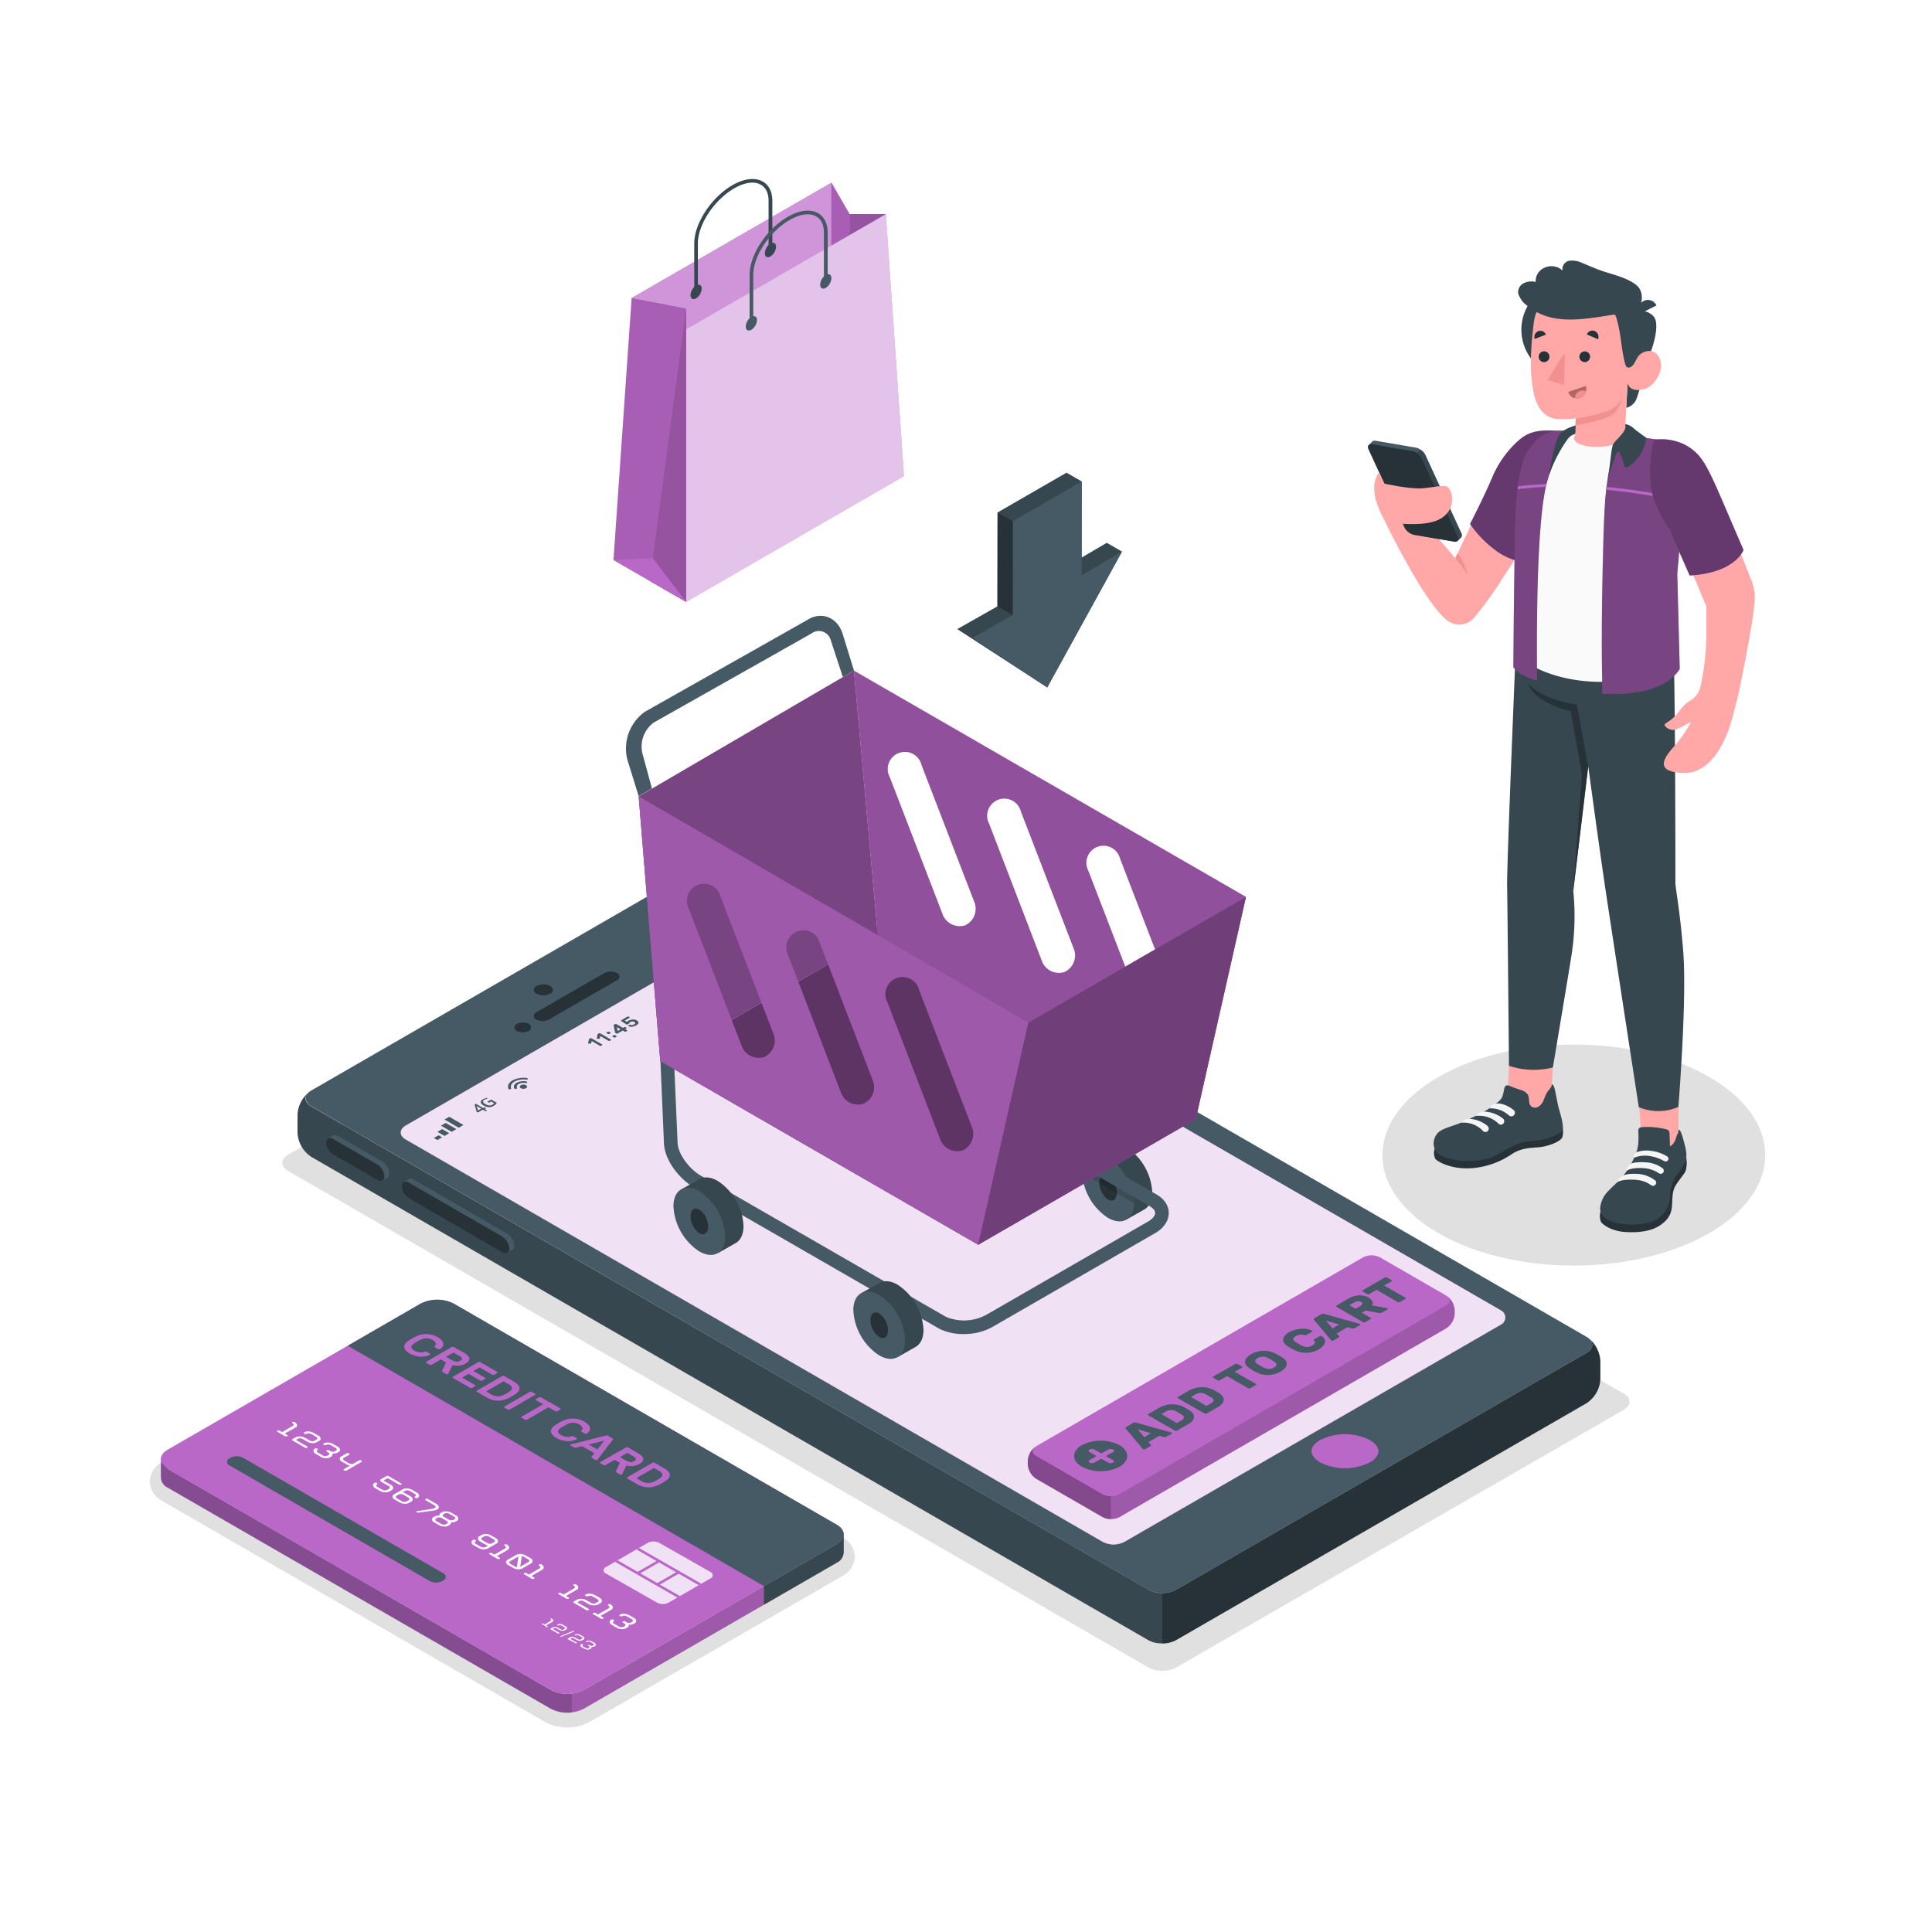 <!DOCTYPE svg PUBLIC "-//W3C//DTD SVG 1.1//EN" "http://www.w3.org/Graphics/SVG/1.1/DTD/svg11.dtd">

<svg class="animated" id="freepik_stories-add-to-cart" xmlns="http://www.w3.org/2000/svg" xmlns:xlink="http://www.w3.org/1999/xlink" viewBox="0 0 500 500" version="1.1" xmlns:svgjs="http://svgjs.com/svgjs"><style>svg#freepik_stories-add-to-cart:not(.animated) .animable {opacity: 0;}svg#freepik_stories-add-to-cart.animated #freepik--Device--inject-8 {animation: 1s 1 forwards cubic-bezier(.36,-0.01,.5,1.38) fadeIn;animation-delay: 0s;}svg#freepik_stories-add-to-cart.animated #freepik--Cart--inject-8 {animation: 1s 1 forwards cubic-bezier(.36,-0.01,.5,1.38) slideLeft;animation-delay: 0s;}svg#freepik_stories-add-to-cart.animated #freepik--Arrow--inject-8 {animation: 1s 1 forwards cubic-bezier(.36,-0.01,.5,1.38) slideDown,1.5s Infinite  linear floating;animation-delay: 0s,1s;}svg#freepik_stories-add-to-cart.animated #freepik--Bag--inject-8 {animation: 1s 1 forwards cubic-bezier(.36,-0.01,.5,1.38) slideDown;animation-delay: 0s;}svg#freepik_stories-add-to-cart.animated #freepik--credit-card--inject-8 {animation: 1s 1 forwards cubic-bezier(.36,-0.01,.5,1.38) zoomIn;animation-delay: 0s;}svg#freepik_stories-add-to-cart.animated #freepik--Character--inject-8 {animation: 1s 1 forwards cubic-bezier(.36,-0.01,.5,1.38) slideUp;animation-delay: 0s;}            @keyframes fadeIn {                0% {                    opacity: 0;                }                100% {                    opacity: 1;                }            }                    @keyframes slideLeft {                0% {                    opacity: 0;                    transform: translateX(-30px);                }                100% {                    opacity: 1;                    transform: translateX(0);                }            }                    @keyframes slideDown {                0% {                    opacity: 0;                    transform: translateY(-30px);                }                100% {                    opacity: 1;                    transform: translateY(0);                }            }                    @keyframes floating {                0% {                    opacity: 1;                    transform: translateY(0px);                }                50% {                    transform: translateY(-10px);                }                100% {                    opacity: 1;                    transform: translateY(0px);                }            }                    @keyframes zoomIn {                0% {                    opacity: 0;                    transform: scale(0.5);                }                100% {                    opacity: 1;                    transform: scale(1);                }            }                    @keyframes slideUp {                0% {                    opacity: 0;                    transform: translateY(30px);                }                100% {                    opacity: 1;                    transform: inherit;                }            }        .animator-hidden { display: none; }</style><g id="freepik--Floor--inject-8" class="animable animator-hidden" style="transform-origin: 249.81px 337.53px;"><ellipse id="freepik--floor--inject-8" cx="249.81" cy="337.53" rx="238.19" ry="137.52" style="fill: rgb(245, 245, 245); transform-origin: 249.81px 337.53px;" class="animable"></ellipse></g><g id="freepik--Shadows--inject-8" class="animable" style="transform-origin: 247.795px 339.185px;"><path id="freepik--Shadow--inject-8" d="M421.52,361.94a1.74,1.74,0,0,0-.15-.26,2,2,0,0,0-.14-.16.9.9,0,0,0-.15-.19l-.18-.17a4.21,4.21,0,0,0-.64-.45L197.57,232.15a8,8,0,0,0-7.18,0L74.51,298.87a3.37,3.37,0,0,0-.42.27s-.11.07-.15.11a2.88,2.88,0,0,0-.6.68,1,1,0,0,0-.1.17,1.31,1.31,0,0,0-.12.28,2.25,2.25,0,0,0-.05.22,1.53,1.53,0,0,0,0,.36,2,2,0,0,0,0,.25,2.29,2.29,0,0,0,.07.28,1.69,1.69,0,0,0,.12.27A3.11,3.11,0,0,0,74.51,303l222.7,128.55a6.79,6.79,0,0,0,2.13.73,10,10,0,0,0,1.46.12,9.87,9.87,0,0,0,1.44-.11,3.55,3.55,0,0,0,.47-.09,6.76,6.76,0,0,0,1.29-.44c.14-.06.26-.14.39-.21l115.87-66.71C421.62,364.06,422,362.94,421.52,361.94Z" style="fill: rgb(224, 224, 224); transform-origin: 247.389px 331.85px;" class="animable"></path><ellipse id="freepik--shadow--inject-8" cx="407.31" cy="298.93" rx="49.53" ry="28.6" style="fill: rgb(224, 224, 224); transform-origin: 407.31px 298.93px;" class="animable"></ellipse><path id="freepik--shadow--inject-8" d="M146.8,447.06a11.68,11.68,0,0,1-5.76-1.43l-99.2-57.26-.09-.07a5.76,5.76,0,0,1-3-4.93,5.91,5.91,0,0,1,3.24-5l65.44-37.78a12.47,12.47,0,0,1,11.52,0L218,397.84a5.91,5.91,0,0,1,3.23,5,5.71,5.71,0,0,1-2.89,4.81,3.94,3.94,0,0,1-.4.26l-49.52,28.57-15.88,9.17a11.68,11.68,0,0,1-5.76,1.42Z" style="fill: rgb(224, 224, 224); transform-origin: 129.99px 393.126px;" class="animable"></path></g><g id="freepik--Device--inject-8" class="animable" style="transform-origin: 245.585px 322.695px;"><g id="freepik--device--inject-8" class="animable" style="transform-origin: 245.585px 322.695px;"><g id="freepik--Mobile--inject-8" class="animable" style="transform-origin: 245.585px 322.695px;"><path d="M411.86,347.2a1.22,1.22,0,0,0-.16-.26,1.83,1.83,0,0,0-.13-.16.9.9,0,0,0-.16-.19l-.17-.16a3.73,3.73,0,0,0-.65-.46L194,220.9a8,8,0,0,0-7.18,0L80.58,282.21l-.43.27-.14.12a2.64,2.64,0,0,0-.6.67,1.47,1.47,0,0,0-.22.46,1.42,1.42,0,0,0,0,.22,1.47,1.47,0,0,0,0,.36,2.11,2.11,0,0,0,0,.25,2.86,2.86,0,0,0,.07.28,2.18,2.18,0,0,0,.11.27,3.13,3.13,0,0,0,1.28,1.24L297.21,411.43a6.53,6.53,0,0,0,2.13.72,8.81,8.81,0,0,0,1.46.13,8.66,8.66,0,0,0,1.44-.12,3.55,3.55,0,0,0,.47-.09,6.13,6.13,0,0,0,1.29-.44c.14-.06.26-.13.39-.2l106.2-61.32C412,349.32,412.38,348.2,411.86,347.2Zm-23.33-4.44-6.79,3.93-90.49,52.2a5.49,5.49,0,0,1-.73.36,6.07,6.07,0,0,1-4.66,0,5.49,5.49,0,0,1-.73-.36L113.32,299.7,105,294.91a3.18,3.18,0,0,1-.78-.62c-.86-.94-.59-2.14.78-2.94l97.24-56.14a6.12,6.12,0,0,1,3.77-1.05,3.47,3.47,0,0,1,.93.25,3,3,0,0,1,.48.23L388.53,339.2A2.06,2.06,0,0,1,388.53,342.76Z" style="fill: rgb(69, 90, 100); transform-origin: 245.631px 316.165px;" id="elwe51eg8glw" class="animable"></path><path d="M80.16,282.49A8.05,8.05,0,0,0,77,288.44v4.74a7.93,7.93,0,0,0,3.59,6.23L297.18,424.47a6.81,6.81,0,0,0,2.64.81c.32,0,.63.05,1,.06h0V412.28h0a11.65,11.65,0,0,1-1.46-.12,6.61,6.61,0,0,1-2.14-.74L80.58,286.35C78.75,285.3,78.6,283.63,80.16,282.49Z" style="fill: rgb(55, 71, 79); transform-origin: 188.91px 353.915px;" id="el1clbpoh7uw7" class="animable"></path><path d="M354.49,372.67a14.45,14.45,0,0,0-12.82,0,5.17,5.17,0,0,0-1.92,1.75c-1.15,2,1,3.5,1.92,4.06a14.45,14.45,0,0,0,12.82,0,5.42,5.42,0,0,0,1.92-1.75C357.56,374.73,355.44,373.23,354.49,372.67Z" style="fill: rgb(186, 104, 200); transform-origin: 348.081px 375.575px;" id="el6bci2lvq2n7" class="animable"></path><path d="M142.37,257.18a1.07,1.07,0,0,0,0-2,3.88,3.88,0,0,0-3.51,0,1.07,1.07,0,0,0,0,2A3.88,3.88,0,0,0,142.37,257.18Z" style="fill: rgb(38, 50, 56); transform-origin: 140.615px 256.18px;" id="elaziofarhvuf" class="animable"></path><path d="M136.86,266.78a1,1,0,0,0,0-1.8,3.49,3.49,0,0,0-3.12,0,1,1,0,0,0,0,1.8A3.43,3.43,0,0,0,136.86,266.78Z" style="fill: rgb(38, 50, 56); transform-origin: 135.3px 265.884px;" id="elnhhuu8pwuro" class="animable"></path><path d="M142.13,263.81l17.44-10.07c1-.55,1-1.42.1-1.94a3.7,3.7,0,0,0-3.35.07l-17.44,10.06c-.95.56-1,1.42-.1,1.94A3.7,3.7,0,0,0,142.13,263.81Z" style="fill: rgb(38, 50, 56); transform-origin: 149.234px 257.837px;" id="elpomgf8tb3m" class="animable"></path><path d="M411.07,346.29c1.48,1.15,1.32,2.78-.48,3.82L304.38,411.43a7.22,7.22,0,0,1-3.59.85v13.05a7.29,7.29,0,0,0,3.58-.86l106.21-61.31a7.91,7.91,0,0,0,3.59-6.22l0-4.75A8.05,8.05,0,0,0,411.07,346.29Z" style="fill: rgb(38, 50, 56); transform-origin: 357.48px 385.811px;" id="elaaoa3em6dl7" class="animable"></path><path d="M131.24,319.27a4,4,0,0,1,1.86,3.08,1.14,1.14,0,0,1-.52,1.08c-.22.13-1.06.63-1.3.76a1.37,1.37,0,0,1-1.34-.15l-24.15-14a4,4,0,0,1-1.85-3.08,1.2,1.2,0,0,1,.47-1.06l1.34-.78a1.37,1.37,0,0,1,1.34.15Z" style="fill: rgb(69, 90, 100); transform-origin: 118.521px 314.655px;" id="elvtk9iwkkmzm" class="animable"></path><path d="M129.94,320l-24.15-13.94c-1-.59-1.85-.17-1.85.94a4,4,0,0,0,1.85,3.08l24.15,14c1,.59,1.86.17,1.86-.94A4,4,0,0,0,129.94,320Z" style="fill: rgb(38, 50, 56); transform-origin: 117.87px 315.07px;" id="elae2q69pu95n" class="animable"></path><path d="M98.91,300.6a4,4,0,0,1,1.86,3.09,1.17,1.17,0,0,1-.51,1.08c-.23.12-1.07.63-1.3.76a1.37,1.37,0,0,1-1.34-.16L86.23,298.8a4,4,0,0,1-1.85-3.08,1.15,1.15,0,0,1,.47-1.06c.22-.15,1.1-.65,1.34-.78a1.34,1.34,0,0,1,1.34.15Z" style="fill: rgb(69, 90, 100); transform-origin: 92.574px 299.701px;" id="elx3rivx6tsug" class="animable"></path><path d="M97.62,301.35l-11.39-6.57c-1-.59-1.85-.17-1.85.94a4,4,0,0,0,1.85,3.08l11.39,6.57c1,.59,1.85.17,1.85-.94A4,4,0,0,0,97.62,301.35Z" style="fill: rgb(38, 50, 56); transform-origin: 91.925px 300.075px;" id="el32ljt3nc3ld" class="animable"></path></g><g id="freepik--Window--inject-8" class="animable" style="transform-origin: 246.624px 316.906px;"><path d="M388.53,342.71l-6.79,3.92-90.49,52.21a7.05,7.05,0,0,1-.73.36,6.07,6.07,0,0,1-4.66,0,7.05,7.05,0,0,1-.73-.36L113.32,299.65l-8.31-4.8a2.94,2.94,0,0,1-.78-.61c-.86-.94-.59-2.15.78-2.95l97.24-56.13a6.12,6.12,0,0,1,3.77-1,3.47,3.47,0,0,1,.93.25,3,3,0,0,1,.48.23l181.1,104.56A2.06,2.06,0,0,1,388.53,342.71Z" style="fill: rgb(186, 104, 200); transform-origin: 246.624px 316.906px;" id="elti7khzw196" class="animable"></path><g id="elet38rnpsic"><path d="M388.53,342.71l-6.79,3.92-90.49,52.21a7.05,7.05,0,0,1-.73.36,6.07,6.07,0,0,1-4.66,0,7.05,7.05,0,0,1-.73-.36L113.32,299.65l-8.31-4.8a2.94,2.94,0,0,1-.78-.61c-.86-.94-.59-2.15.78-2.95l97.24-56.13a6.12,6.12,0,0,1,3.77-1,3.47,3.47,0,0,1,.93.25,3,3,0,0,1,.48.23l181.1,104.56A2.06,2.06,0,0,1,388.53,342.71Z" style="fill: rgb(255, 255, 255); opacity: 0.8; transform-origin: 246.624px 316.906px;" class="animable"></path></g><path d="M125.54,287.51a.48.48,0,0,1-.14-.05l-.47-.28-1.15.67a.18.18,0,0,1-.2,0l-.17-.09-.08-.06a.43.43,0,0,1,0-.07l-.48-1.69a.23.23,0,0,1,0-.07.17.17,0,0,1,.06-.06l.16-.09a.28.28,0,0,1,.15,0,.37.37,0,0,1,.15.05l1.66,1,.26-.14a.18.18,0,0,1,.13,0,.3.3,0,0,1,.15.05l.11.06c.05,0,.08.06.08.08s0,.05-.07.08l-.25.15.48.27a.19.19,0,0,1,.08.08s0,.05-.08.08l-.19.12A.37.37,0,0,1,125.54,287.51Zm-1-.6-1.18-.69.35,1.17Z" style="fill: rgb(69, 90, 100); transform-origin: 124.424px 286.795px;" id="elotwb1ht2lll" class="animable"></path><path d="M126.62,286.55a3.2,3.2,0,0,1-1.44-.44c-.47-.28-.73-.55-.76-.83s.16-.54.56-.78a3.43,3.43,0,0,1,.52-.23,2.78,2.78,0,0,1,.53-.11s.06,0,.08,0,0,0,0,0l.1.19s0,0,0,0l-.07,0a1.94,1.94,0,0,0-.75.24c-.27.16-.4.34-.38.54s.22.39.59.6a2.33,2.33,0,0,0,1,.35,1.65,1.65,0,0,0,.89-.21l.26-.18a.73.73,0,0,0,.15-.17l-.78-.45-.48.27a.19.19,0,0,1-.14,0,.3.3,0,0,1-.14-.05l-.11-.06s-.08-.06-.08-.08,0-.05.07-.08l.76-.44a.34.34,0,0,1,.16,0,.29.29,0,0,1,.17.06l1.11.64a.18.18,0,0,1,.08.06s0,0,0,.06a1.29,1.29,0,0,1-.66.66A2.41,2.41,0,0,1,126.62,286.55Z" style="fill: rgb(69, 90, 100); transform-origin: 126.468px 285.355px;" id="elz6rpi1mgkw" class="animable"></path><path d="M136.13,280.85c.37.22.37.56,0,.77a1.42,1.42,0,0,1-1.33,0c-.37-.21-.37-.55,0-.77A1.48,1.48,0,0,1,136.13,280.85Z" style="fill: rgb(69, 90, 100); transform-origin: 135.465px 281.239px;" id="el5ngsaf5b9gs" class="animable"></path><path d="M133.71,280.22c-.67.39-.88.95-.62,1.44a.43.43,0,0,0,.4.15h0c.22,0,.38-.15.31-.27-.19-.35,0-.74.43-1a2.65,2.65,0,0,1,1.75-.25c.22,0,.44,0,.47-.18h0c0-.11-.09-.2-.26-.24A4,4,0,0,0,133.71,280.22Z" style="fill: rgb(69, 90, 100); transform-origin: 134.716px 280.811px;" id="ela62fm12ett8" class="animable"></path><path d="M132.64,279.61c-1,.57-1.36,1.38-1.07,2.13,0,.11.21.18.4.17h0c.22,0,.36-.14.31-.26-.23-.61.06-1.27.87-1.74a5.08,5.08,0,0,1,3-.51c.22,0,.43,0,.45-.18h0c0-.11-.11-.21-.3-.23A6.08,6.08,0,0,0,132.64,279.61Z" style="fill: rgb(69, 90, 100); transform-origin: 134.036px 280.42px;" id="ely15qd4depia" class="animable"></path><path d="M152.31,270.09a.21.21,0,0,1-.11,0s0,0,0-.07l.2-1s0-.05,0-.07l.06-.06.35-.2a.2.2,0,0,1,.11,0,.21.21,0,0,1,.12,0l2.86,1.65a.06.06,0,0,1,0,.06.07.07,0,0,1,0,.07l-.36.21a.24.24,0,0,1-.12,0,.21.21,0,0,1-.12,0l-2.18-1.26L153,270s0,0-.06.06a.27.27,0,0,1-.13,0Z" style="fill: rgb(69, 90, 100); transform-origin: 154.055px 269.685px;" id="elumg7cz3jt0g" class="animable"></path><path d="M154.55,268.8a.21.21,0,0,1-.12,0,.09.09,0,0,1,0-.07l.21-1a.19.19,0,0,1,0-.07l.05-.06.35-.2a.21.21,0,0,1,.12,0,.24.24,0,0,1,.12,0l2.85,1.65s0,0,0,.07a.07.07,0,0,1,0,.06l-.36.21a.21.21,0,0,1-.12,0l-.12,0-2.18-1.26-.13.65a.14.14,0,0,1-.07.06.22.22,0,0,1-.12,0Z" style="fill: rgb(69, 90, 100); transform-origin: 156.28px 268.395px;" id="el5ey1rnl1bu4" class="animable"></path><path d="M157.35,267a.27.27,0,0,1,.12,0,.21.21,0,0,1,.12,0l.44.25a.06.06,0,0,1,0,.06.08.08,0,0,1,0,.07l-.41.24-.12,0a.21.21,0,0,1-.12,0l-.44-.25a.08.08,0,0,1,0-.07.09.09,0,0,1,0-.07Zm1.55.89a.26.26,0,0,1,.24,0l.43.25s.05,0,.05.07a.1.1,0,0,1-.05.07l-.41.23a.25.25,0,0,1-.24,0l-.43-.25s-.05,0-.05-.07a.07.07,0,0,1,.05-.06Z" style="fill: rgb(69, 90, 100); transform-origin: 158.276px 267.766px;" id="elcy45gm8siu" class="animable"></path><path d="M161.93,267a.26.26,0,0,1-.24,0l-.53-.3-1.37.79-.12,0a.22.22,0,0,1-.12,0l-.31-.18c-.05,0-.07-.05-.08-.08a.17.17,0,0,1,0-.1l-.34-1.75a.15.15,0,0,1,.07-.17l.34-.2.12,0,.11,0,1.77,1,.38-.22.12,0,.12,0,.31.19a.07.07,0,0,1,.05.06s0,.05-.05.07l-.38.22.54.31s.05,0,0,.07a.08.08,0,0,1,0,.07Zm-1.33-.62-.94-.55.19,1Z" style="fill: rgb(69, 90, 100); transform-origin: 160.578px 266.254px;" id="eli7e6ekbgz7k" class="animable"></path><path d="M160.73,264.22a.1.1,0,0,1,0-.07s0,0,0-.07l1.66-1a.25.25,0,0,1,.24,0l.31.18s.05,0,.05.07,0,.05-.05.07l-1.24.71.52.36a.73.73,0,0,1,.18-.17l.18-.12a2.47,2.47,0,0,1,.53-.22,2.13,2.13,0,0,1,.56-.1,2.09,2.09,0,0,1,.56,0,2,2,0,0,1,.53.2,1,1,0,0,1,.39.34.45.45,0,0,1,.08.33.53.53,0,0,1-.17.32,2.19,2.19,0,0,1-.4.3,3.33,3.33,0,0,1-.59.26,2.91,2.91,0,0,1-.55.1,2.67,2.67,0,0,1-.5,0,1.65,1.65,0,0,1-.41-.14s-.05,0-.05-.07,0-.05.05-.07l.36-.21.11,0,.12,0a1.23,1.23,0,0,0,.25.05l.24,0,.22-.07.2-.1c.17-.1.26-.2.27-.32s-.06-.21-.22-.3a.81.81,0,0,0-.48-.1,1.16,1.16,0,0,0-.55.15,1.46,1.46,0,0,0-.19.13.58.58,0,0,0-.08.1.2.2,0,0,1,0,.08.19.19,0,0,1-.08.07l-.41.24-.12,0-.11,0Z" style="fill: rgb(69, 90, 100); transform-origin: 162.979px 264.386px;" id="elab56fdppo6k" class="animable"></path><polygon points="113.2 295.04 112.28 294.51 113.5 293.8 114.42 294.33 113.2 295.04" style="fill: rgb(69, 90, 100); transform-origin: 113.35px 294.42px;" id="elpb00bxtg2z" class="animable"></polygon><polygon points="115.04 293.98 113.2 292.92 114.42 292.21 116.26 293.27 115.04 293.98" style="fill: rgb(69, 90, 100); transform-origin: 114.73px 293.095px;" id="elhv8l579c70v" class="animable"></polygon><polygon points="116.88 292.92 114.12 291.32 115.34 290.62 118.11 292.21 116.88 292.92" style="fill: rgb(69, 90, 100); transform-origin: 116.115px 291.77px;" id="elyelbj25lxyh" class="animable"></polygon><polygon points="118.72 291.86 115.04 289.73 116.27 289.02 119.94 291.15 118.72 291.86" style="fill: rgb(69, 90, 100); transform-origin: 117.49px 290.44px;" id="elgyasokrcln6" class="animable"></polygon><path d="M201.9,240.38a1.37,1.37,0,0,0-.72.11l-4.59,2.64c-.3.17-.22.49.17.72l1.68,1a2,2,0,0,0,.81.24,1.43,1.43,0,0,0,.36,0,1,1,0,0,0,.36-.1l4.59-2.64c.29-.18.22-.49-.18-.72l-1.67-1A2,2,0,0,0,201.9,240.38Zm-2.7,4.5a.78.78,0,0,1-.34-.12l-1.68-1c-.29-.17-.35-.42-.13-.55l4.59-2.64a.53.53,0,0,1,.19-.06h.11a.81.81,0,0,1,.35.12l1.67,1c.29.17.35.42.14.54l-4.59,2.65A.64.64,0,0,1,199.2,244.88Z" style="fill: rgb(69, 90, 100); transform-origin: 200.573px 242.736px;" id="el0yqfa37zwfdc" class="animable"></path><path d="M198.21,242.92l2,1.14-.72.42a.44.44,0,0,1-.25,0l-1.47-.85c-.21-.12-.26-.31-.1-.41Z" style="fill: rgb(69, 90, 100); transform-origin: 198.893px 243.709px;" id="elvtvsw4b2u6l" class="animable"></path><polygon points="198.55 242.73 199.41 242.23 201.39 243.37 200.52 243.87 198.55 242.73" style="fill: rgb(69, 90, 100); transform-origin: 199.97px 243.05px;" id="el8ltrliv266r" class="animable"></polygon><polygon points="199.75 242.04 200.6 241.54 202.59 242.69 201.73 243.19 199.75 242.04" style="fill: rgb(69, 90, 100); transform-origin: 201.17px 242.365px;" id="el4flqzhjogfi" class="animable"></polygon><path d="M201.93,240.93l1.43.83c.26.15.21.37-.15.57l-.29.17-2-1.15.69-.39A.41.41,0,0,1,201.93,240.93Z" style="fill: rgb(69, 90, 100); transform-origin: 202.222px 241.705px;" id="eld7hkxmx61n" class="animable"></path><path d="M202.89,240.52a1.23,1.23,0,0,1,.85.23l.31.18c.34.2.53.42.4.5l-.21.14-1.58-.91Z" style="fill: rgb(69, 90, 100); transform-origin: 203.576px 241.042px;" id="elo9xygcoea7e" class="animable"></path><polygon points="190.21 248.1 193.77 245.01 195.65 247.68 193.19 247.01 190.21 248.1" style="fill: rgb(69, 90, 100); transform-origin: 192.93px 246.555px;" id="el6nm8fghi9dt" class="animable"></polygon></g><g id="freepik--Button--inject-8" class="animable" style="transform-origin: 321.225px 359.01px;"><path d="M266,378.05v.88a4.82,4.82,0,0,0,2.19,3.79l17.16,9.9a4.83,4.83,0,0,0,4.38,0l84.57-48.85a4.85,4.85,0,0,0,2.19-3.8v-.87a4.85,4.85,0,0,0-2.19-3.8l-17.16-9.9a4.83,4.83,0,0,0-4.38,0l-84.57,48.86A4.85,4.85,0,0,0,266,378.05Z" style="fill: rgb(186, 104, 200); transform-origin: 321.245px 359.01px;" id="elhbw6rahf0gp" class="animable"></path><g id="elkebt54i4fml"><path d="M374.55,335.5c.91.69.81,1.7-.29,2.33l-84.57,48.86a4.61,4.61,0,0,1-2.19.53v5.92a4.44,4.44,0,0,0,2.2-.52l84.56-48.85a4.88,4.88,0,0,0,2.19-3.8v-.87A4.87,4.87,0,0,0,374.55,335.5Z" style="opacity: 0.15; transform-origin: 331.975px 364.321px;" class="animable"></path></g><g id="elpl32g8suuvs"><path d="M267.82,374.49a4.9,4.9,0,0,0-1.86,3.56v.88a4.81,4.81,0,0,0,2.2,3.79l17.15,9.9a4.38,4.38,0,0,0,2.19.52v-5.92a4.58,4.58,0,0,1-2.19-.53l-17.16-9.9C267.06,376.17,267,375.19,267.82,374.49Z" style="opacity: 0.3; transform-origin: 276.73px 383.816px;" class="animable"></path></g><path d="M293.21,368.25a.88.88,0,0,1,.44-.12,2.06,2.06,0,0,1,.39.05l9,2.52.2.07a.16.16,0,0,1,.09.14s0,.09-.09.13l-1.34.77a.79.79,0,0,1-.39.12.8.8,0,0,1-.29,0l-1.18-.34-2.82,1.63.59.68a.24.24,0,0,1,.06.17c0,.07-.07.14-.21.22l-1.34.77a.41.41,0,0,1-.23.06.45.45,0,0,1-.24-.06.28.28,0,0,1-.11-.11l-4.38-5.2a.39.39,0,0,1-.08-.22c0-.09.07-.17.21-.25Zm2.92,3.67,1.72-1-3.41-1Z" style="fill: rgb(69, 90, 100); transform-origin: 297.305px 371.625px;" id="eltlir3et0uk" class="animable"></path><path d="M300,364.33a6.68,6.68,0,0,1,1.56-.65,7.85,7.85,0,0,1,1.65-.25,6.31,6.31,0,0,1,1.63.15,6,6,0,0,1,1.48.52l.41.23.36.21.35.2.38.23a3,3,0,0,1,.93.86,1.52,1.52,0,0,1,.26.92,1.79,1.79,0,0,1-.42.95,3.89,3.89,0,0,1-1.11.89l-2.86,1.65a.52.52,0,0,1-.29.07.49.49,0,0,1-.28-.07l-6.86-3.95c-.08-.05-.12-.1-.12-.17a.18.18,0,0,1,.12-.16Zm4.31.88a2.63,2.63,0,0,0-2.66.13l-1.08.63,4,2.33,1.13-.66c.89-.51.95-1,.17-1.51l-.41-.25-.38-.22-.37-.21Z" style="fill: rgb(69, 90, 100); transform-origin: 303.041px 366.868px;" id="elpt8uo18ao29" class="animable"></path><path d="M307.67,359.9a6.68,6.68,0,0,1,1.56-.65,7.84,7.84,0,0,1,1.66-.25,6.74,6.74,0,0,1,1.62.15,5.76,5.76,0,0,1,1.48.52l.42.23.35.21.35.2.39.23a3.08,3.08,0,0,1,.92.86,1.46,1.46,0,0,1,.26.92,1.69,1.69,0,0,1-.41.95,4,4,0,0,1-1.11.89l-2.87,1.65a.51.51,0,0,1-.28.07.52.52,0,0,1-.29-.07l-6.86-3.95a.22.22,0,0,1-.12-.17.19.19,0,0,1,.12-.16Zm4.31.88a2.63,2.63,0,0,0-2.66.13l-1.08.63,4,2.33,1.14-.66c.89-.51.94-1,.17-1.51l-.41-.25c-.13-.07-.26-.14-.38-.22l-.38-.21Z" style="fill: rgb(69, 90, 100); transform-origin: 310.711px 362.439px;" id="elqarf2yzm2dr" class="animable"></path><path d="M319.7,353a.51.51,0,0,1,.28-.07.52.52,0,0,1,.29.07l1.13.65a.18.18,0,0,1,.11.16.19.19,0,0,1-.11.17L319.53,355l5.44,3.14c.08,0,.12.1.12.17a.19.19,0,0,1-.12.16l-1.39.8a.49.49,0,0,1-.28.07.52.52,0,0,1-.29-.07l-5.44-3.14-1.87,1.08a.65.65,0,0,1-.29.07.58.58,0,0,1-.28-.07l-1.13-.65c-.08-.05-.12-.1-.12-.17a.19.19,0,0,1,.12-.16Z" style="fill: rgb(69, 90, 100); transform-origin: 319.485px 356.135px;" id="eldms2vduzedw" class="animable"></path><path d="M323.34,354.06a3,3,0,0,1-.86-.8,1.4,1.4,0,0,1-.27-.9,1.83,1.83,0,0,1,.41-.95,4.28,4.28,0,0,1,1.15-.93,6.75,6.75,0,0,1,1.61-.66,7.3,7.3,0,0,1,1.64-.24,6.17,6.17,0,0,1,1.56.16,5.77,5.77,0,0,1,1.38.49l1,.54.91.55a3,3,0,0,1,.86.8,1.4,1.4,0,0,1,.27.9,1.65,1.65,0,0,1-.41,1,3.89,3.89,0,0,1-1.15.92,6.59,6.59,0,0,1-1.61.68,7.2,7.2,0,0,1-1.64.23,6.17,6.17,0,0,1-1.56-.16,5.93,5.93,0,0,1-1.38-.49c-.31-.16-.62-.34-1-.53Zm6.49-1.63-.4-.26-.46-.28-.49-.27-.43-.22a2.54,2.54,0,0,0-.6-.22,2.74,2.74,0,0,0-.64-.08,2.63,2.63,0,0,0-.67.09,2.94,2.94,0,0,0-.67.27,1.49,1.49,0,0,0-.47.39.64.64,0,0,0-.15.39.62.62,0,0,0,.13.37,1.43,1.43,0,0,0,.38.34,3.59,3.59,0,0,0,.38.25c.15.09.3.19.47.28l.48.27a4.83,4.83,0,0,0,.45.23,2.91,2.91,0,0,0,1.25.3,2.46,2.46,0,0,0,1.33-.37c.44-.25.64-.5.62-.76A1,1,0,0,0,329.83,352.43Z" style="fill: rgb(69, 90, 100); transform-origin: 327.605px 352.715px;" id="elp2yy6i4gg" class="animable"></path><path d="M335.21,347.26l.37.23.5.29.51.3.41.21a2.49,2.49,0,0,0,.56.21,2.59,2.59,0,0,0,.63.1,3.14,3.14,0,0,0,.67-.08,2.48,2.48,0,0,0,.71-.29,1.73,1.73,0,0,0,.5-.39.87.87,0,0,0,.18-.34.47.47,0,0,0,0-.29,1,1,0,0,0-.16-.23.59.59,0,0,1-.12-.21s.06-.11.18-.18l1.39-.8a.55.55,0,0,1,.46,0,1.93,1.93,0,0,1,.76.74,1.29,1.29,0,0,1,.13.88,2.21,2.21,0,0,1-.49.93,4.06,4.06,0,0,1-1.1.87,6.42,6.42,0,0,1-1.59.65,6.7,6.7,0,0,1-1.64.24,6.2,6.2,0,0,1-1.57-.16,5.16,5.16,0,0,1-1.37-.49c-.31-.15-.62-.33-1-.52s-.64-.38-.93-.57a2.74,2.74,0,0,1-.86-.78,1.5,1.5,0,0,1-.26-.91,1.73,1.73,0,0,1,.4-.95,3.83,3.83,0,0,1,1.14-.92,6.51,6.51,0,0,1,1.51-.63,8.3,8.3,0,0,1,1.6-.29,6.44,6.44,0,0,1,1.53.08,3.94,3.94,0,0,1,1.28.43.17.17,0,0,1,.1.14.14.14,0,0,1-.1.13l-1.39.81a.62.62,0,0,1-.31.1,2.36,2.36,0,0,1-.35-.07,2.15,2.15,0,0,0-.4-.09,2,2,0,0,0-.5,0,3.47,3.47,0,0,0-.59.1,3,3,0,0,0-.68.3,1.46,1.46,0,0,0-.5.41.62.62,0,0,0-.14.38.64.64,0,0,0,.16.37A2.37,2.37,0,0,0,335.21,347.26Z" style="fill: rgb(69, 90, 100); transform-origin: 337.498px 346.984px;" id="elbwr0f609w8" class="animable"></path><path d="M341.93,340.12a.88.88,0,0,1,.44-.12,2.06,2.06,0,0,1,.39.05l9,2.52.2.07c.07,0,.1.08.1.14s0,.09-.1.13l-1.33.77a.86.86,0,0,1-.4.12,1,1,0,0,1-.28,0l-1.18-.34-2.83,1.63.59.68a.24.24,0,0,1,.06.17c0,.07-.07.14-.21.22l-1.34.78a.55.55,0,0,1-.46,0,.34.34,0,0,1-.12-.12l-4.37-5.2a.33.33,0,0,1-.08-.22c0-.09.06-.17.2-.26Zm2.92,3.67,1.72-1-3.41-1Z" style="fill: rgb(69, 90, 100); transform-origin: 346.035px 343.495px;" id="el7nfxzhc3ci2" class="animable"></path><path d="M348.79,336.16a7.85,7.85,0,0,1,1.4-.63,5.87,5.87,0,0,1,1.38-.29,4.78,4.78,0,0,1,1.36.1,4.48,4.48,0,0,1,1.28.5,2.16,2.16,0,0,1,1,1,1,1,0,0,1-.13,1l3.84.7a.37.37,0,0,1,.15.05c.07,0,.1.08.1.14s0,.09-.1.13l-1.44.83a.66.66,0,0,1-.4.12l-.33,0-3.45-.63-1,.56,2.27,1.31c.08,0,.12.1.12.17a.19.19,0,0,1-.12.16l-1.39.8a.51.51,0,0,1-.28.07.52.52,0,0,1-.29-.07l-6.86-3.95a.19.19,0,0,1-.11-.17.2.2,0,0,1,.11-.17Zm2,2.55L352,338a1.33,1.33,0,0,0,.57-.52c.08-.18,0-.36-.32-.53a1.36,1.36,0,0,0-.91-.18,2.48,2.48,0,0,0-.91.32l-1.2.7Z" style="fill: rgb(69, 90, 100); transform-origin: 352.48px 338.74px;" id="elmrqfkxei9ks" class="animable"></path><path d="M358.39,330.62a.64.64,0,0,1,.58,0l1.12.65a.19.19,0,0,1,.12.16c0,.07,0,.12-.12.17l-1.87,1.08,5.45,3.14a.19.19,0,0,1,.11.17.18.18,0,0,1-.11.16l-1.39.81a.73.73,0,0,1-.58,0l-5.44-3.15-1.87,1.08a.61.61,0,0,1-.28.07.62.62,0,0,1-.29-.07l-1.13-.65a.21.21,0,0,1-.11-.17.19.19,0,0,1,.11-.16Z" style="fill: rgb(69, 90, 100); transform-origin: 358.18px 333.785px;" id="elop46afq60k" class="animable"></path><path d="M280,374c-2.69,1.55-2.69,4.06,0,5.6a10.72,10.72,0,0,0,9.71,0c2.68-1.54,2.68-4.05,0-5.6A10.72,10.72,0,0,0,280,374Zm8,1.83-1.8,1,1.8,1a.36.36,0,0,1,0,.69,1.31,1.31,0,0,1-1.19,0l-1.81-1-1.8,1a1.31,1.31,0,0,1-1.19,0,.36.36,0,0,1,0-.69l1.8-1-1.8-1a.36.36,0,0,1,0-.69,1.31,1.31,0,0,1,1.19,0l1.8,1,1.81-1a1.31,1.31,0,0,1,1.19,0A.36.36,0,0,1,287.92,375.86Z" style="fill: rgb(69, 90, 100); transform-origin: 284.851px 376.8px;" id="elda2mvj0uo3k" class="animable"></path></g></g></g><g id="freepik--Cart--inject-8" class="animable" style="transform-origin: 242.225px 255.527px;"><g id="freepik--cart--inject-8" class="animable" style="transform-origin: 242.225px 255.527px;"><path d="M298.2,308.63a14.86,14.86,0,0,0-6.66-11.7c-1.94-1.14-3.69-1.19-4.93-.38h0l-4.55,2.56,9.55,16.47,4.51-2.56h0C297.38,312.33,298.18,310.82,298.2,308.63Z" style="fill: rgb(55, 71, 79); transform-origin: 290.13px 305.79px;" id="elkwmcemhk5b7" class="animable"></path><path d="M286.81,299.61a14.91,14.91,0,0,1,6.66,11.7c0,4.3-3.06,6-6.76,3.85a14.91,14.91,0,0,1-6.66-11.7C280.08,299.16,283.11,297.44,286.81,299.61Z" style="fill: rgb(69, 90, 100); transform-origin: 286.76px 307.381px;" id="elk61ycjs5jj" class="animable"></path><path d="M284.49,306.06c0-1.68,1-2.45,2.29-1.71a5.43,5.43,0,0,1,2.25,4.37c0,1.68-1,2.44-2.29,1.71A5.48,5.48,0,0,1,284.49,306.06Z" style="fill: rgb(38, 50, 56); transform-origin: 286.76px 307.388px;" id="eljh86ptvgv27" class="animable"></path><g id="elaw00nksdfjh"><path d="M293.47,311.31a12.35,12.35,0,0,0-.92-4.5L281,300.1a5.78,5.78,0,0,0-.94,3.36c0,.05,0,.1,0,.16l13.4,7.78S293.47,311.34,293.47,311.31Z" style="opacity: 0.15; transform-origin: 286.763px 305.75px;" class="animable"></path></g><path d="M250.32,345.22a14.41,14.41,0,0,1-7.12-1.28l-63-36.31c-3.81-1.92-8.09-6.9-8.36-11.62l-1.93-44.91,3.51-.2,1.94,44.92c.18,3.2,3.53,7.22,6.41,8.66l63.05,36.32a12.11,12.11,0,0,0,10.58-.61l42-24.22c1-.66,1.59-1.45,1.55-2.12s-.67-1.33-1.74-1.87L229.72,272.8c-3.8-1.91-8.06-6.9-8.33-11.62l-.94-24.91,3.51-.19.94,24.9c.18,3.22,3.53,7.23,6.4,8.67l67.49,39.19c2.25,1.13,3.55,2.84,3.67,4.81s-1,3.88-3.13,5.26l-42,24.22A14.57,14.57,0,0,1,250.32,345.22Z" style="fill: rgb(69, 90, 100); transform-origin: 236.189px 290.671px;" id="elsv4lxiyt76k" class="animable"></path><path d="M239,344.21a14.86,14.86,0,0,0-6.66-11.7c-1.94-1.14-3.69-1.2-4.92-.38h0l-4.56,2.56,9.55,16.47,4.51-2.56v0C238.16,347.91,239,346.4,239,344.21Z" style="fill: rgb(55, 71, 79); transform-origin: 230.93px 341.368px;" id="el95whdmclqib" class="animable"></path><path d="M227.59,335.19a14.86,14.86,0,0,1,6.66,11.71c0,4.29-3.05,6-6.76,3.84a14.88,14.88,0,0,1-6.65-11.7C220.87,334.75,223.89,333,227.59,335.19Z" style="fill: rgb(69, 90, 100); transform-origin: 227.545px 342.959px;" id="elyk1ijoomwys" class="animable"></path><path d="M225.27,341.64c0-1.68,1-2.45,2.29-1.71a5.41,5.41,0,0,1,2.25,4.37c0,1.67-1,2.44-2.28,1.7A5.44,5.44,0,0,1,225.27,341.64Z" style="fill: rgb(38, 50, 56); transform-origin: 227.54px 342.965px;" id="elhe9bzdmz035" class="animable"></path><path d="M192.42,317.36a14.86,14.86,0,0,0-6.63-11.71c-1.95-1.14-3.69-1.2-4.93-.39h0l-4.56,2.55,9.52,16.49,4.52-2.56h0C191.6,321.06,192.4,319.55,192.42,317.36Z" style="fill: rgb(55, 71, 79); transform-origin: 184.36px 314.507px;" id="ele6pqwrxu7pw" class="animable"></path><path d="M181.05,308.33A14.88,14.88,0,0,1,187.69,320c0,4.29-3.07,6-6.77,3.83a14.86,14.86,0,0,1-6.63-11.71C174.32,307.86,177.35,306.15,181.05,308.33Z" style="fill: rgb(69, 90, 100); transform-origin: 180.99px 316.076px;" id="elrjopjqy5o7" class="animable"></path><path d="M178.72,314.76c0-1.67,1-2.44,2.29-1.7a5.45,5.45,0,0,1,2.25,4.37c0,1.68-1,2.44-2.3,1.71A5.49,5.49,0,0,1,178.72,314.76Z" style="fill: rgb(38, 50, 56); transform-origin: 180.99px 316.098px;" id="elw8ugw6i0c7" class="animable"></path><path d="M162.38,196.68a11.71,11.71,0,0,1,4.49-12.46l41.91-23.69c3.81-2.5,8-.76,9.32,3.59l2.91,9.43-2.88,1.68L215,165.7a3.17,3.17,0,0,0-5-1.75L169.19,187a7.69,7.69,0,0,0-2.93,8l2.46,9.05-3.43,2Z" style="fill: rgb(69, 90, 100); transform-origin: 191.505px 182.714px;" id="elxtzvy4kutk" class="animable"></path><polygon points="227.18 242.12 170.88 274.63 253.16 322.13 309.46 289.62 227.18 242.12" style="fill: rgb(186, 104, 200); transform-origin: 240.17px 282.125px;" id="el7zvruadllbp" class="animable"></polygon><g id="el9g2tm02ouo5"><polygon points="227.18 242.12 170.88 274.63 253.16 322.13 309.46 289.62 227.18 242.12" style="opacity: 0.5; transform-origin: 240.17px 282.125px;" class="animable"></polygon></g><polygon points="165.29 206.11 221.01 173.56 227.18 242.12 170.88 274.63 165.29 206.11" style="fill: rgb(186, 104, 200); transform-origin: 196.235px 224.095px;" id="els0hjhcl4x08" class="animable"></polygon><g id="el594byv9fgmd"><polygon points="165.29 206.11 221.01 173.56 227.18 242.12 170.88 274.63 165.29 206.11" style="opacity: 0.35; transform-origin: 196.235px 224.095px;" class="animable"></polygon></g><path d="M221,173.56l6.17,68.56,82.28,47.5,13-57.51Zm28.77,65.92a4.73,4.73,0,0,1-5.9-3.06l-13.6-35.29A4.44,4.44,0,1,1,238.5,198l13.6,35.29A4.72,4.72,0,0,1,249.78,239.48Zm25.69,12.08a4.71,4.71,0,0,1-5.9-3.05L256,213.22a4.44,4.44,0,1,1,8.22-3.17l13.6,35.29A4.71,4.71,0,0,1,275.47,251.56Zm25.69,12.09a4.71,4.71,0,0,1-5.9-3l-13.59-35.29a4.43,4.43,0,1,1,8.21-3.17l13.6,35.29A4.71,4.71,0,0,1,301.16,263.65Z" style="fill: rgb(186, 104, 200); transform-origin: 271.725px 231.59px;" id="el3lmw37pasxd" class="animable"></path><g id="elcxjks1w83qr"><path d="M221,173.56l6.17,68.56,82.28,47.5,13-57.51Zm28.77,65.92a4.73,4.73,0,0,1-5.9-3.06l-13.6-35.29A4.44,4.44,0,1,1,238.5,198l13.6,35.29A4.72,4.72,0,0,1,249.78,239.48Zm25.69,12.08a4.71,4.71,0,0,1-5.9-3.05L256,213.22a4.44,4.44,0,1,1,8.22-3.17l13.6,35.29A4.71,4.71,0,0,1,275.47,251.56Zm25.69,12.09a4.71,4.71,0,0,1-5.9-3l-13.59-35.29a4.43,4.43,0,1,1,8.21-3.17l13.6,35.29A4.71,4.71,0,0,1,301.16,263.65Z" style="opacity: 0.23; transform-origin: 271.725px 231.59px;" class="animable"></path></g><path d="M165.29,206.11l5.59,68.52,82.28,47.5,13-57.5Zm32.48,67.45a4.73,4.73,0,0,1-5.9-3.06l-13.59-35.29a4.43,4.43,0,1,1,8.21-3.16l13.6,35.28A4.72,4.72,0,0,1,197.77,273.56Zm25.69,12.08a4.71,4.71,0,0,1-5.9-3.05L204,247.3a4.44,4.44,0,1,1,8.22-3.17l13.59,35.29A4.71,4.71,0,0,1,223.46,285.64Zm25.69,12.09a4.7,4.7,0,0,1-5.89-3.05l-13.6-35.29a4.44,4.44,0,1,1,8.22-3.17l13.59,35.29A4.71,4.71,0,0,1,249.15,297.73Z" style="fill: rgb(186, 104, 200); transform-origin: 215.725px 264.12px;" id="el3a8qazawtv" class="animable"></path><g id="elqvqlk7v46yr"><g style="opacity: 0.15; transform-origin: 215.725px 264.12px;" class="animable"><path d="M165.29,206.11l5.59,68.52,82.28,47.5,13-57.5Zm32.48,67.45a4.73,4.73,0,0,1-5.9-3.06l-13.59-35.29a4.43,4.43,0,1,1,8.21-3.16l13.6,35.28A4.72,4.72,0,0,1,197.77,273.56Zm25.69,12.08a4.71,4.71,0,0,1-5.9-3.05L204,247.3a4.44,4.44,0,1,1,8.22-3.17l13.59,35.29A4.71,4.71,0,0,1,223.46,285.64Zm25.69,12.09a4.7,4.7,0,0,1-5.89-3.05l-13.6-35.29a4.44,4.44,0,1,1,8.22-3.17l13.59,35.29A4.71,4.71,0,0,1,249.15,297.73Z" id="elixdp12jy0l" class="animable" style="transform-origin: 215.725px 264.12px;"></path></g></g><polygon points="266.15 264.63 322.45 232.12 309.46 289.63 253.16 322.13 266.15 264.63" style="fill: rgb(186, 104, 200); transform-origin: 287.805px 277.125px;" id="elt6gxw80ywk" class="animable"></polygon><g id="elbl06dajaam5"><polygon points="266.15 264.63 322.45 232.12 309.46 289.63 253.16 322.13 266.15 264.63" style="opacity: 0.4; transform-origin: 287.805px 277.125px;" class="animable"></polygon></g></g></g><g id="freepik--Arrow--inject-8" class="animable" style="transform-origin: 269.055px 150.12px;"><g id="freepik--arrow--inject-8" class="animable" style="transform-origin: 269.055px 150.12px;"><polygon points="286.43 140.48 279.93 144.29 279.95 124.6 276.01 122.33 258.17 132.63 258.14 156.92 247.74 162.81 271.02 177.91 290.37 142.75 286.43 140.48" style="fill: rgb(55, 71, 79); transform-origin: 269.055px 150.12px;" id="elzqhsds9gpjj" class="animable"></polygon><polygon points="262.11 134.9 262.08 159.19 251.68 165.09 271.02 177.91 290.37 142.75 279.92 148.89 279.95 124.6 262.11 134.9" style="fill: rgb(69, 90, 100); transform-origin: 271.025px 151.255px;" id="eljcczx4nbj09" class="animable"></polygon><polygon points="258.17 132.63 262.11 134.9 262.08 159.19 258.14 156.92 258.17 132.63" style="fill: rgb(38, 50, 56); transform-origin: 260.125px 145.91px;" id="elr5k3o117gbi" class="animable"></polygon></g></g><g id="freepik--Bag--inject-8" class="animable" style="transform-origin: 196.36px 101.05px;"><g id="freepik--bag--inject-8" class="animable" style="transform-origin: 196.36px 101.05px;"><polygon points="177.57 155.77 233.95 123.22 229.25 55.4 177.57 85.24 177.57 155.77" style="fill: rgb(186, 104, 200); transform-origin: 205.76px 105.585px;" id="el32uqwtewh75" class="animable"></polygon><g id="elw08jau329o"><polygon points="177.57 155.77 233.95 123.22 229.25 55.4 177.57 85.24 177.57 155.77" style="fill: rgb(255, 255, 255); opacity: 0.6; transform-origin: 205.76px 105.585px;" class="animable"></polygon></g><polygon points="177.57 85.24 177.57 79.81 163.47 77.1 215.15 47.26 219.85 55.4 229.25 55.4 177.57 85.24" style="fill: rgb(186, 104, 200); transform-origin: 196.36px 66.25px;" id="el1qcscb069kj" class="animable"></polygon><g id="el3o1m07bw40k"><polygon points="177.57 85.24 177.57 79.81 163.47 77.1 215.15 47.26 219.85 55.4 229.25 55.4 177.57 85.24" style="fill: rgb(255, 255, 255); opacity: 0.3; transform-origin: 196.36px 66.25px;" class="animable"></polygon></g><polygon points="215.15 47.26 215.15 63.54 219.85 60.83 219.85 55.4 215.15 47.26" style="fill: rgb(186, 104, 200); transform-origin: 217.5px 55.4px;" id="elmip7ysonda8" class="animable"></polygon><g id="eluj2pmkqbqkr"><polygon points="215.15 47.26 215.15 63.54 219.85 60.83 219.85 55.4 215.15 47.26" style="opacity: 0.1; transform-origin: 217.5px 55.4px;" class="animable"></polygon></g><polygon points="229.25 55.4 219.85 55.4 219.85 60.83 229.25 55.4" style="fill: rgb(186, 104, 200); transform-origin: 224.55px 58.115px;" id="elpmpfb3794d" class="animable"></polygon><g id="elvy68y8lb38s"><polygon points="229.25 55.4 219.85 55.4 219.85 60.83 229.25 55.4" style="opacity: 0.2; transform-origin: 224.55px 58.115px;" class="animable"></polygon></g><polygon points="163.47 77.1 158.77 144.92 177.57 155.77 177.57 85.24 177.57 79.81 163.47 77.1" style="fill: rgb(186, 104, 200); transform-origin: 168.17px 116.435px;" id="elvfmofzqh75" class="animable"></polygon><g id="eltj2uinopnhj"><polygon points="163.47 77.1 158.77 144.92 177.57 155.77 177.57 85.24 177.57 79.81 163.47 77.1" style="opacity: 0.1; transform-origin: 168.17px 116.435px;" class="animable"></polygon></g><polygon points="177.57 79.81 168.17 150.34 177.57 155.77 177.57 79.81" style="fill: rgb(186, 104, 200); transform-origin: 172.87px 117.79px;" id="eld1o4ztyytbt" class="animable"></polygon><g id="elotp2l87qtqa"><polygon points="177.57 79.81 168.17 150.34 177.57 155.77 177.57 79.81" style="opacity: 0.2; transform-origin: 172.87px 117.79px;" class="animable"></polygon></g><polygon points="177.57 155.77 168.95 144.46 158.77 144.92 177.57 155.77" style="fill: rgb(186, 104, 200); transform-origin: 168.17px 150.115px;" id="elyobpbzv7k2l" class="animable"></polygon><path d="M178.71,76.38c0,.92.64,1.3,1.44.84a3.22,3.22,0,0,0,1.45-2.51c0-.92-.65-1.3-1.45-.84A3.21,3.21,0,0,0,178.71,76.38Z" style="fill: rgb(55, 71, 79); transform-origin: 180.155px 75.545px;" id="el39mwm5wrpxj" class="animable"></path><path d="M197.94,65.53c0,.92.65,1.3,1.45.83a3.19,3.19,0,0,0,1.45-2.5c0-.92-.65-1.3-1.45-.84A3.21,3.21,0,0,0,197.94,65.53Z" style="fill: rgb(55, 71, 79); transform-origin: 199.39px 64.693px;" id="elf7yzhvl8k16" class="animable"></path><path d="M180.15,75.33a.49.49,0,0,1-.48-.48V63c0-5.17,4.42-11.92,9.86-15.06,3-1.75,5.9-2.09,7.89-.94,1.59.91,2.46,2.69,2.46,5V64a.49.49,0,0,1-.49.48.48.48,0,0,1-.48-.48V52c0-2-.69-3.44-2-4.18-1.68-1-4.21-.63-6.92.94-5.17,3-9.38,9.36-9.38,14.22V74.85A.49.49,0,0,1,180.15,75.33Z" style="fill: rgb(55, 71, 79); transform-origin: 189.775px 60.83px;" id="elvm4by042zpf" class="animable"></path><path d="M193,84.52c0,.92.65,1.29,1.45.83a3.19,3.19,0,0,0,1.45-2.5c0-.92-.65-1.3-1.45-.84A3.21,3.21,0,0,0,193,84.52Z" style="fill: rgb(69, 90, 100); transform-origin: 194.45px 83.681px;" id="eldkdfgbu5i6" class="animable"></path><path d="M212.26,73.67c0,.92.65,1.29,1.45.83a3.19,3.19,0,0,0,1.45-2.5c0-.93-.65-1.3-1.45-.84A3.19,3.19,0,0,0,212.26,73.67Z" style="fill: rgb(69, 90, 100); transform-origin: 213.71px 72.83px;" id="elubyxtys48y" class="animable"></path><path d="M194.47,83.47A.48.48,0,0,1,194,83V71.13c0-5.16,4.42-11.91,9.86-15,3-1.75,5.9-2.09,7.89-.94,1.58.91,2.45,2.69,2.45,5v12a.48.48,0,0,1-.48.49.49.49,0,0,1-.49-.49v-12c0-2-.68-3.43-2-4.17-1.68-1-4.2-.63-6.92.94-5.17,3-9.37,9.36-9.37,14.21V83A.49.49,0,0,1,194.47,83.47Z" style="fill: rgb(69, 90, 100); transform-origin: 204.1px 68.995px;" id="elqd9ps8itpin" class="animable"></path></g></g><g id="freepik--credit-card--inject-8" class="animable animator-active" style="transform-origin: 129.979px 389.818px;"><g id="freepik--Card--inject-8" class="animable" style="transform-origin: 129.979px 389.818px;"><path d="M151.13,442.19l65.43-37.78a3.08,3.08,0,0,0,1.77-2.7c0-1,0-4.64,0-4.64s-1.75,2.5-1.78,2.52L167,428.19l-15.89,9.17a9.47,9.47,0,0,1-8.61,0L43.4,380.15s-1.68-2-1.72-2-.09,3.42,0,4.56A3,3,0,0,0,43.4,385l99.11,57.2A9.46,9.46,0,0,0,151.13,442.19Z" style="fill: rgb(186, 104, 200); transform-origin: 129.98px 410.692px;" id="el3zr7f3s6ypx" class="animable"></path><g id="el7xoj5q8mvhl"><path d="M151.13,442.19l65.43-37.78a3.08,3.08,0,0,0,1.77-2.7c0-1,0-4.64,0-4.64s-1.75,2.5-1.78,2.52L167,428.19l-15.89,9.17a9.47,9.47,0,0,1-8.61,0L43.4,380.15s-1.68-2-1.72-2-.09,3.42,0,4.56A3,3,0,0,0,43.4,385l99.11,57.2A9.46,9.46,0,0,0,151.13,442.19Z" style="opacity: 0.15; transform-origin: 129.98px 410.692px;" class="animable"></path></g><path d="M197.7,410.47h0v4.83l18.86-10.89a3.08,3.08,0,0,0,1.77-2.7c0-1,0-4.64,0-4.64s-1.75,2.5-1.78,2.52Z" style="fill: rgb(55, 71, 79); transform-origin: 208.015px 406.185px;" id="elvr8wjcwae0c" class="animable"></path><path d="M216.57,399.59a.23.23,0,0,0,.09-.08c2.28-1.35,2.24-3.55-.09-4.9l-99.12-57.22a9.53,9.53,0,0,0-8.61,0L43.4,375.17c-2.36,1.36-2.37,3.55-.09,4.91l.09.07,99.1,57.21a9.47,9.47,0,0,0,8.61,0L167,428.19Z" style="fill: rgb(186, 104, 200); transform-origin: 129.979px 387.379px;" id="ellg513xyx1p" class="animable"></path><path d="M197.7,410.47l18.87-10.88a.23.23,0,0,0,.09-.08c2.28-1.35,2.24-3.55-.09-4.9l-99.12-57.22a9.53,9.53,0,0,0-8.61,0L90,348.28Z" style="fill: rgb(69, 90, 100); transform-origin: 154.172px 373.416px;" id="el76kutwpimm6" class="animable"></path><g id="els2dg6cakxsn"><path d="M41.68,378.17s-.09,3.42,0,4.56A3,3,0,0,0,43.4,385l99.11,57.2a9.12,9.12,0,0,0,5.46,1v-4.83a9.32,9.32,0,0,1-5.47-1L43.4,380.15S41.72,378.19,41.68,378.17Z" style="opacity: 0.15; transform-origin: 94.805px 410.722px;" class="animable"></path></g><path d="M73.76,371.69l-1.92-1.11a.25.25,0,0,1-.14-.17c0-.07,0-.12.1-.17a.6.6,0,0,1,.29-.06.7.7,0,0,1,.3.08l.64.37L75.8,369a.33.33,0,0,0,.2-.33c0-.14-.11-.25-.28-.36h0a.26.26,0,0,1-.15-.18.18.18,0,0,1,.11-.16A.43.43,0,0,1,76,368a.58.58,0,0,1,.3.08h0a1,1,0,0,1,.58.71.66.66,0,0,1-.4.67L73.67,371l.64.37c.09.05.14.11.14.18s0,.12-.1.17a.52.52,0,0,1-.29,0A.56.56,0,0,1,73.76,371.69Z" style="fill: rgb(255, 255, 255); transform-origin: 74.291px 369.846px;" id="ele8a7qenu1r" class="animable"></path><path d="M79.57,373.13l-1.28-.74a1.31,1.31,0,0,0-.61-.16,1.06,1.06,0,0,0-.58.12l-.41.23s-.06.05,0,.09,0,.06.07.09l2.72,1.57a.25.25,0,0,1,.14.17.16.16,0,0,1-.1.17.52.52,0,0,1-.29.06.75.75,0,0,1-.31-.09l-3.19-1.84a.26.26,0,0,1-.15-.18.16.16,0,0,1,.1-.16l.83-.48a2.08,2.08,0,0,1,1.16-.24,2.71,2.71,0,0,1,1.23.33l1.27.74a1.4,1.4,0,0,0,.62.17,1,1,0,0,0,.58-.12l.55-.31a.34.34,0,0,0,.21-.34.56.56,0,0,0-.3-.36l-1.27-.73a1.36,1.36,0,0,0-.62-.17,1.06,1.06,0,0,0-.58.12.58.58,0,0,1-.28.06.63.63,0,0,1-.31-.09.26.26,0,0,1-.15-.17.17.17,0,0,1,.11-.17,2,2,0,0,1,1.15-.24,2.56,2.56,0,0,1,1.23.34l1.28.74a1,1,0,0,1,.58.71.66.66,0,0,1-.41.66l-.55.32a2.08,2.08,0,0,1-1.16.24A2.63,2.63,0,0,1,79.57,373.13Z" style="fill: rgb(255, 255, 255); transform-origin: 79.276px 372.592px;" id="el7hr6tslvy4k" class="animable"></path><path d="M85.68,377l-.28.16a2.14,2.14,0,0,1-1.15.23A2.67,2.67,0,0,1,83,377l-1.28-.74a1,1,0,0,1-.58-.71.68.68,0,0,1,.41-.67.52.52,0,0,1,.29-.05.65.65,0,0,1,.31.08.27.27,0,0,1,.14.18.15.15,0,0,1-.1.16.33.33,0,0,0-.2.34.48.48,0,0,0,.29.35l1.27.74a1.36,1.36,0,0,0,.62.17,1,1,0,0,0,.57-.12l.28-.16a.33.33,0,0,0,.2-.33.48.48,0,0,0-.29-.36l-.31-.18c-.09-.06-.14-.11-.15-.18s0-.12.1-.17a.64.64,0,0,1,.6,0l.32.18a1.32,1.32,0,0,0,.61.17,1,1,0,0,0,.58-.12l.28-.16a.33.33,0,0,0,.2-.33.5.5,0,0,0-.29-.36l-1.28-.73a1.32,1.32,0,0,0-.61-.17,1.06,1.06,0,0,0-.58.12.51.51,0,0,1-.29.05.62.62,0,0,1-.31-.08.28.28,0,0,1-.14-.17.17.17,0,0,1,.1-.17,2.08,2.08,0,0,1,1.16-.24,2.63,2.63,0,0,1,1.23.34l1.27.73a1,1,0,0,1,.58.71.66.66,0,0,1-.41.67l-.27.16a1.8,1.8,0,0,1-.58.2,3.9,3.9,0,0,1-.69,0,.56.56,0,0,1,0,.4A1,1,0,0,1,85.68,377Z" style="fill: rgb(255, 255, 255); transform-origin: 84.57px 375.365px;" id="elzop1t8iluvr" class="animable"></path><path d="M89.39,380.62a.62.62,0,0,1-.31-.08.27.27,0,0,1-.14-.18.16.16,0,0,1,.1-.16l1.54-.89a2.54,2.54,0,0,1-.79-.28l-1.28-.74a1,1,0,0,1-.58-.71.66.66,0,0,1,.41-.66l1.38-.8a.62.62,0,0,1,.29-.06.65.65,0,0,1,.31.08.27.27,0,0,1,.14.18c0,.07,0,.12-.1.17l-1.38.8a.34.34,0,0,0-.21.33.53.53,0,0,0,.29.35l1.28.74a1.35,1.35,0,0,0,.61.17,1,1,0,0,0,.58-.12l1.38-.8a.65.65,0,0,1,.29-.06.75.75,0,0,1,.31.08.26.26,0,0,1,.14.18.16.16,0,0,1-.1.17l-3.87,2.24A.51.51,0,0,1,89.39,380.62Z" style="fill: rgb(255, 255, 255); transform-origin: 90.79px 378.342px;" id="elxzpnzaxf0v" class="animable"></path><path d="M99.33,383.1s0,0,0,.09a.18.18,0,0,0,.07.09l1.76,1a1,1,0,0,1,.58.71.67.67,0,0,1-.41.67l-.55.32a2.17,2.17,0,0,1-1.16.23,2.66,2.66,0,0,1-1.22-.33l-1.28-.74a1,1,0,0,1-.58-.71.67.67,0,0,1,.41-.67.62.62,0,0,1,.29-.06.8.8,0,0,1,.31.09.27.27,0,0,1,.14.18.16.16,0,0,1-.1.16.33.33,0,0,0-.21.34.53.53,0,0,0,.29.35l1.28.74a1.31,1.31,0,0,0,.61.16,1,1,0,0,0,.58-.11l.55-.32a.34.34,0,0,0,.21-.34.53.53,0,0,0-.29-.35l-1.92-1.11a.53.53,0,0,1-.29-.35.32.32,0,0,1,.21-.33l1.38-.8a.45.45,0,0,1,.29-.06.61.61,0,0,1,.3.08l3.2,1.84a.27.27,0,0,1,.14.18c0,.07,0,.12-.1.17a.6.6,0,0,1-.29.06.7.7,0,0,1-.3-.09l-2.72-1.57-.15,0a.24.24,0,0,0-.15,0Z" style="fill: rgb(255, 255, 255); transform-origin: 100.229px 384.082px;" id="elxz8dtz15mfl" class="animable"></path><path d="M104.94,386.5l1.28.74a1,1,0,0,1,.58.71.67.67,0,0,1-.41.67l-.55.32a2.15,2.15,0,0,1-1.16.23,2.63,2.63,0,0,1-1.23-.34l-1.27-.73a1,1,0,0,1-.58-.71.66.66,0,0,1,.4-.67l2.22-1.28a2.14,2.14,0,0,1,1.15-.23,2.67,2.67,0,0,1,1.23.33l1.28.74a1,1,0,0,1,.58.71.67.67,0,0,1-.41.67.43.43,0,0,1-.29.06.66.66,0,0,1-.3-.09.26.26,0,0,1-.15-.17c0-.07,0-.12.1-.17s.23-.2.21-.33a.51.51,0,0,0-.3-.36l-1.27-.74a1.35,1.35,0,0,0-.62-.16,1.1,1.1,0,0,0-.57.11l-.71.41A2.63,2.63,0,0,1,104.94,386.5Zm-2.3.59a.33.33,0,0,0-.2.33.5.5,0,0,0,.29.36l1.28.74a1.35,1.35,0,0,0,.61.17,1,1,0,0,0,.58-.12l.56-.32a.33.33,0,0,0,.2-.33.51.51,0,0,0-.3-.36l-1.27-.74a1.36,1.36,0,0,0-.62-.17,1,1,0,0,0-.57.12Z" style="fill: rgb(255, 255, 255); transform-origin: 105.03px 387.19px;" id="elonop3c96w3r" class="animable"></path><path d="M112.31,390.91l-3.79.53H108l-.08,0a.36.36,0,0,1-.16-.17q0-.09.12-.18a1.37,1.37,0,0,1,.44-.06c1.21-.17,2.38-.35,3.51-.53a1,1,0,0,0,.33-.09l.27-.1.09-.05a.33.33,0,0,0,.2-.34.48.48,0,0,0-.29-.35l-.64-.37-.31-.18-1.28-.74a.26.26,0,0,1-.15-.18.16.16,0,0,1,.1-.16.46.46,0,0,1,.29-.06.62.62,0,0,1,.31.08l1.28.74.32.18.64.37a1,1,0,0,1,.57.71.66.66,0,0,1-.4.67,3.39,3.39,0,0,1-.45.19A2.28,2.28,0,0,1,112.31,390.91Z" style="fill: rgb(255, 255, 255); transform-origin: 110.661px 389.658px;" id="elbylmtwy9ldi" class="animable"></path><path d="M116.33,394.67l-.28.16a2,2,0,0,1-1.15.24,2.56,2.56,0,0,1-1.23-.34l-1.28-.73a1,1,0,0,1-.58-.71.68.68,0,0,1,.41-.67l.28-.16a1.82,1.82,0,0,1,.57-.2,2.63,2.63,0,0,1,.69,0,.62.62,0,0,1,0-.4,1,1,0,0,1,.35-.33l.27-.16a2.17,2.17,0,0,1,1.16-.23,2.74,2.74,0,0,1,1.23.33l1.27.74a1,1,0,0,1,.58.71.66.66,0,0,1-.4.67l-.28.16a1.8,1.8,0,0,1-.58.19,2.63,2.63,0,0,1-.69,0,.56.56,0,0,1,0,.4A.83.83,0,0,1,116.33,394.67Zm1.3-1.48a.33.33,0,0,0,.2-.34.5.5,0,0,0-.29-.35l-1.28-.74a1.32,1.32,0,0,0-.61-.17,1.28,1.28,0,0,0-.58.12l-.27.16a.33.33,0,0,0-.21.34.53.53,0,0,0,.29.35l1.28.74a1.31,1.31,0,0,0,.61.16,1.14,1.14,0,0,0,.58-.11Zm-1.94,1.11a.31.31,0,0,0,.2-.33.48.48,0,0,0-.29-.35l-1.27-.74a1.36,1.36,0,0,0-.62-.17,1,1,0,0,0-.57.12l-.28.16a.33.33,0,0,0-.2.33.48.48,0,0,0,.29.36l1.27.73a1.25,1.25,0,0,0,.62.17,1,1,0,0,0,.57-.12Z" style="fill: rgb(255, 255, 255); transform-origin: 115.216px 393.106px;" id="elsqb6x9c4lrg" class="animable"></path><path d="M123.89,400.63l-1.28-.74a1,1,0,0,1-.58-.7.66.66,0,0,1,.41-.67.6.6,0,0,1,.29-.06.66.66,0,0,1,.31.09.28.28,0,0,1,.14.17.17.17,0,0,1-.1.17.34.34,0,0,0-.21.33.52.52,0,0,0,.29.36l1.28.73a1.36,1.36,0,0,0,.62.17,1.16,1.16,0,0,0,.58-.11l.7-.41a2.54,2.54,0,0,1-.8-.29l-1.27-.73a1,1,0,0,1-.58-.71.67.67,0,0,1,.41-.67l.55-.32a2.17,2.17,0,0,1,1.16-.23,2.66,2.66,0,0,1,1.22.33l1.28.74a1,1,0,0,1,.58.71.66.66,0,0,1-.4.67l-2.22,1.27a2,2,0,0,1-1.15.24A2.56,2.56,0,0,1,123.89,400.63Zm4-1.54a.33.33,0,0,0,.2-.34.48.48,0,0,0-.29-.35l-1.28-.74a1.35,1.35,0,0,0-.61-.17,1,1,0,0,0-.58.12l-.55.32a.34.34,0,0,0-.21.33.52.52,0,0,0,.29.36l1.28.73a1.21,1.21,0,0,0,.61.17,1.08,1.08,0,0,0,.59-.11Z" style="fill: rgb(255, 255, 255); transform-origin: 125.46px 398.991px;" id="elxi5rrs72nrl" class="animable"></path><path d="M128.67,403.4l-1.91-1.11a.26.26,0,0,1-.15-.18.15.15,0,0,1,.1-.16.45.45,0,0,1,.29-.06.62.62,0,0,1,.31.08l.64.37,2.76-1.6a.35.35,0,0,0,.21-.33.51.51,0,0,0-.28-.35h0a.26.26,0,0,1-.15-.17c0-.07,0-.12.1-.17a.62.62,0,0,1,.29-.06.54.54,0,0,1,.31.09h0a1,1,0,0,1,.58.7.67.67,0,0,1-.41.67l-2.76,1.6.63.37a.26.26,0,0,1,.15.17.17.17,0,0,1-.11.17.49.49,0,0,1-.28.06A.75.75,0,0,1,128.67,403.4Z" style="fill: rgb(255, 255, 255); transform-origin: 129.19px 401.576px;" id="elsb471zsm5z" class="animable"></path><path d="M132.83,405.79l-1.28-.73a1,1,0,0,1-.58-.71.67.67,0,0,1,.41-.67l2.21-1.28a2.17,2.17,0,0,1,1.16-.23,2.66,2.66,0,0,1,1.22.33l1.28.74a1,1,0,0,1,.58.71.67.67,0,0,1-.41.67l-2.21,1.27a2.08,2.08,0,0,1-1.16.24A2.55,2.55,0,0,1,132.83,405.79Zm-.73-1.05,1.28.74a1.6,1.6,0,0,0,.37.13l.43-2.81L132,404.05a.34.34,0,0,0-.21.33A.52.52,0,0,0,132.1,404.74Zm4.6-1.18-1.28-.74a1.35,1.35,0,0,0-.37-.13l-.43,2.81,2.16-1.25a.34.34,0,0,0,.21-.34A.53.53,0,0,0,136.7,403.56Z" style="fill: rgb(255, 255, 255); transform-origin: 134.4px 404.15px;" id="elpldx4ozkko" class="animable"></path><path d="M137.61,408.56l-1.92-1.11a.27.27,0,0,1-.14-.18.15.15,0,0,1,.1-.16.45.45,0,0,1,.29-.06.62.62,0,0,1,.31.08l.64.37,2.76-1.6a.34.34,0,0,0,.21-.33.53.53,0,0,0-.29-.35h0a.28.28,0,0,1-.14-.17c0-.07,0-.12.1-.17a.64.64,0,0,1,.6,0h0a1,1,0,0,1,.58.7.66.66,0,0,1-.41.67l-2.77,1.6.64.37a.26.26,0,0,1,.15.18.18.18,0,0,1-.11.16.5.5,0,0,1-.29.06A.74.74,0,0,1,137.61,408.56Z" style="fill: rgb(255, 255, 255); transform-origin: 138.131px 406.714px;" id="elki29mtmirs8" class="animable"></path><path d="M146.55,413.72l-1.92-1.11a.28.28,0,0,1-.14-.17.16.16,0,0,1,.1-.17.62.62,0,0,1,.29-.06.75.75,0,0,1,.31.08l.64.37,2.76-1.6a.34.34,0,0,0,.21-.33.51.51,0,0,0-.28-.35h0c-.09-.06-.14-.11-.15-.18s0-.12.1-.17a.62.62,0,0,1,.29-.06.75.75,0,0,1,.31.09h0a1,1,0,0,1,.58.71.67.67,0,0,1-.41.66l-2.77,1.6.64.37a.26.26,0,0,1,.15.18.18.18,0,0,1-.11.16.43.43,0,0,1-.29.06A.61.61,0,0,1,146.55,413.72Z" style="fill: rgb(255, 255, 255); transform-origin: 147.07px 411.887px;" id="el9h47hykt5fp" class="animable"></path><path d="M152.36,415.16l-1.27-.74a1.36,1.36,0,0,0-.62-.17,1,1,0,0,0-.57.12l-.42.24a.08.08,0,0,0,0,.08.13.13,0,0,0,.07.09l2.72,1.57c.09,0,.14.11.14.18s0,.12-.1.17a.6.6,0,0,1-.29.06.7.7,0,0,1-.3-.09l-3.2-1.84a.24.24,0,0,1-.14-.18c0-.07,0-.12.1-.17l.83-.48a2.14,2.14,0,0,1,1.15-.23,2.67,2.67,0,0,1,1.23.33l1.28.74a1.32,1.32,0,0,0,.61.17,1,1,0,0,0,.58-.12l.56-.32a.33.33,0,0,0,.2-.33.52.52,0,0,0-.29-.36l-1.28-.74a1.35,1.35,0,0,0-.61-.16,1,1,0,0,0-.58.12.54.54,0,0,1-.29,0,.62.62,0,0,1-.31-.08.27.27,0,0,1-.14-.18.15.15,0,0,1,.1-.16,2.06,2.06,0,0,1,1.16-.24,2.55,2.55,0,0,1,1.22.34l1.28.73a1,1,0,0,1,.58.71.65.65,0,0,1-.4.67l-.56.32a2,2,0,0,1-1.15.24A2.75,2.75,0,0,1,152.36,415.16Z" style="fill: rgb(255, 255, 255); transform-origin: 152.072px 414.596px;" id="elgs9rt6ah0dc" class="animable"></path><path d="M155.49,418.88l-1.92-1.11a.28.28,0,0,1-.14-.17.16.16,0,0,1,.1-.17.62.62,0,0,1,.29-.06.75.75,0,0,1,.31.08l.64.37,2.76-1.59a.33.33,0,0,0,.2-.33.48.48,0,0,0-.28-.36h0a.27.27,0,0,1-.14-.18c0-.07,0-.12.1-.16a.52.52,0,0,1,.29-.07.8.8,0,0,1,.31.09h0a1,1,0,0,1,.58.71.66.66,0,0,1-.41.66l-2.77,1.6.64.37a.26.26,0,0,1,.15.18.18.18,0,0,1-.11.16.43.43,0,0,1-.29.06A.61.61,0,0,1,155.49,418.88Z" style="fill: rgb(255, 255, 255); transform-origin: 156.01px 417.047px;" id="elemkps5xhbgo" class="animable"></path><path d="M162.3,421.22l-.27.16a2.17,2.17,0,0,1-1.16.23,2.66,2.66,0,0,1-1.22-.33l-1.28-.74a1,1,0,0,1-.58-.71.67.67,0,0,1,.41-.67.49.49,0,0,1,.28-.05.62.62,0,0,1,.31.08.26.26,0,0,1,.15.18.18.18,0,0,1-.1.16.33.33,0,0,0-.21.34.5.5,0,0,0,.29.35l1.28.74a1.32,1.32,0,0,0,.61.17,1,1,0,0,0,.58-.12l.28-.16a.33.33,0,0,0,.2-.34.5.5,0,0,0-.29-.35l-.32-.18a.3.3,0,0,1-.15-.18.19.19,0,0,1,.11-.17.58.58,0,0,1,.28-.06.75.75,0,0,1,.31.09l.32.18a1.36,1.36,0,0,0,.62.17,1.06,1.06,0,0,0,.58-.12l.27-.16a.35.35,0,0,0,.21-.33.54.54,0,0,0-.29-.36l-1.28-.73a1.25,1.25,0,0,0-.62-.17,1,1,0,0,0-.57.12.65.65,0,0,1-.29.06.75.75,0,0,1-.31-.09.26.26,0,0,1-.15-.18.18.18,0,0,1,.11-.16,2,2,0,0,1,1.15-.24,2.56,2.56,0,0,1,1.23.34l1.28.73a1,1,0,0,1,.58.71.67.67,0,0,1-.41.67l-.28.16a1.82,1.82,0,0,1-.57.2,3.9,3.9,0,0,1-.69,0,.59.59,0,0,1,0,.39A.88.88,0,0,1,162.3,421.22Z" style="fill: rgb(255, 255, 255); transform-origin: 161.22px 419.629px;" id="elvsjjlwxvoj" class="animable"></path><path d="M141.41,421l-1.12-.65s-.08-.06-.08-.1,0-.07,0-.1a.43.43,0,0,1,.17,0,.35.35,0,0,1,.18.05l.38.21,1.61-.93a.19.19,0,0,0,.12-.19.32.32,0,0,0-.16-.21h0a.19.19,0,0,1-.09-.11.11.11,0,0,1,.06-.09.31.31,0,0,1,.17,0,.48.48,0,0,1,.18.05h0a.59.59,0,0,1,.34.42.4.4,0,0,1-.24.39l-1.61.93.37.21a.19.19,0,0,1,.09.11.09.09,0,0,1-.07.09.27.27,0,0,1-.16,0A.48.48,0,0,1,141.41,421Z" style="fill: rgb(255, 255, 255); transform-origin: 141.69px 419.98px;" id="elsc0tg5pfgbm" class="animable"></path><path d="M144.8,421.85l-.74-.43a.84.84,0,0,0-.36-.1.69.69,0,0,0-.34.07l-.24.14a.05.05,0,0,0,0,.05.07.07,0,0,0,0,.05l1.59.92c.05,0,.08.06.08.1s0,.07-.06.1a.23.23,0,0,1-.17,0,.34.34,0,0,1-.17,0l-1.87-1.07a.14.14,0,0,1-.08-.11.08.08,0,0,1,.05-.09l.49-.28a1.17,1.17,0,0,1,.67-.14,1.51,1.51,0,0,1,.72.19l.75.43a.69.69,0,0,0,.36.1.49.49,0,0,0,.33-.07l.33-.18a.2.2,0,0,0,.12-.2c0-.08-.07-.14-.18-.21l-.74-.43a.8.8,0,0,0-.36-.09.52.52,0,0,0-.34.07.4.4,0,0,1-.17,0,.34.34,0,0,1-.17-.05.17.17,0,0,1-.09-.1.12.12,0,0,1,.06-.1,1.27,1.27,0,0,1,.68-.14,1.47,1.47,0,0,1,.71.2l.75.43a.59.59,0,0,1,.34.41.38.38,0,0,1-.24.39l-.32.19a1.29,1.29,0,0,1-.68.14A1.55,1.55,0,0,1,144.8,421.85Z" style="fill: rgb(255, 255, 255); transform-origin: 144.595px 421.521px;" id="el6gtuqku7zz" class="animable"></path><path d="M149.28,424.43l-.75-.43a.69.69,0,0,0-.36-.09.58.58,0,0,0-.33.06l-.25.14s0,0,0,.05a.08.08,0,0,0,.05,0l1.58.92a.17.17,0,0,1,.09.1.11.11,0,0,1-.06.1.31.31,0,0,1-.17,0,.48.48,0,0,1-.18-.05L147,424.24c-.05,0-.08-.06-.08-.1a.08.08,0,0,1,.06-.1l.48-.28a1.29,1.29,0,0,1,.68-.14,1.47,1.47,0,0,1,.71.2l.75.43a.8.8,0,0,0,.36.1.69.69,0,0,0,.34-.07l.32-.19c.09,0,.13-.11.12-.19a.31.31,0,0,0-.17-.21l-.75-.43a.8.8,0,0,0-.36-.1.58.58,0,0,0-.33.07.31.31,0,0,1-.17,0,.48.48,0,0,1-.18,0,.19.19,0,0,1-.09-.11.12.12,0,0,1,.06-.1,1.21,1.21,0,0,1,.68-.13,1.54,1.54,0,0,1,.72.19l.74.43a.59.59,0,0,1,.34.42.4.4,0,0,1-.24.39l-.32.18a1.17,1.17,0,0,1-.67.14A1.48,1.48,0,0,1,149.28,424.43Z" style="fill: rgb(255, 255, 255); transform-origin: 149.074px 424.088px;" id="elk1kr8cet4u" class="animable"></path><path d="M152.84,426.68l-.16.09a1.17,1.17,0,0,1-.67.14,1.55,1.55,0,0,1-.72-.2l-.74-.43a.56.56,0,0,1-.34-.41.38.38,0,0,1,.24-.39.26.26,0,0,1,.16,0,.34.34,0,0,1,.18,0,.19.19,0,0,1,.09.11.12.12,0,0,1-.06.1c-.09.05-.13.11-.12.19a.31.31,0,0,0,.17.21l.74.43a.88.88,0,0,0,.36.1.69.69,0,0,0,.34-.07l.16-.1c.09,0,.13-.11.12-.19a.31.31,0,0,0-.17-.21l-.19-.11s-.08-.06-.08-.1,0-.07.06-.1a.4.4,0,0,1,.17,0,.37.37,0,0,1,.18,0l.18.11a.74.74,0,0,0,.36.09.52.52,0,0,0,.34-.07l.16-.09a.19.19,0,0,0,.12-.19.31.31,0,0,0-.17-.21l-.74-.43a.88.88,0,0,0-.36-.1.69.69,0,0,0-.34.07.24.24,0,0,1-.17,0,.48.48,0,0,1-.18,0,.14.14,0,0,1-.08-.11s0-.07.06-.1a1.26,1.26,0,0,1,.67-.13,1.54,1.54,0,0,1,.72.19l.74.43a.59.59,0,0,1,.34.42.4.4,0,0,1-.24.39l-.16.09a1,1,0,0,1-.33.11,1.4,1.4,0,0,1-.41,0,.34.34,0,0,1,0,.24A.46.46,0,0,1,152.84,426.68Z" style="fill: rgb(255, 255, 255); transform-origin: 152.209px 425.745px;" id="elqbmhl7973o" class="animable"></path><path d="M145.05,423.56h0a.13.13,0,0,1,.07-.16l3.24-1.35a.12.12,0,0,1,.16.07.12.12,0,0,1-.06.16l-3.24,1.35A.13.13,0,0,1,145.05,423.56Z" style="fill: rgb(255, 255, 255); transform-origin: 146.787px 422.84px;" id="elzdp2k4x9bjc" class="animable"></path><path d="M183.84,408.51,173,414.77a3.24,3.24,0,0,1-2.94,0l-13.23-7.54a.89.89,0,0,1,0-1.69l10.84-6.26a3.24,3.24,0,0,1,2.94,0c3.58,2.07,9.64,5.46,13.22,7.54A.89.89,0,0,1,183.84,408.51Z" style="fill: rgb(186, 104, 200); transform-origin: 170.333px 407.025px;" id="elkw0p0hujfus" class="animable"></path><g style="clip-path: url(&quot;#freepik--clip-path--inject-8&quot;); transform-origin: 170.333px 407.025px;" id="elol4fk70mws" class="animable"><g id="el6b1a2y5em7h"><path d="M183.84,408.51,173,414.77a3.24,3.24,0,0,1-2.94,0l-13.23-7.54a.89.89,0,0,1,0-1.69l10.84-6.26a3.24,3.24,0,0,1,2.94,0c3.58,2.07,9.64,5.46,13.22,7.54A.89.89,0,0,1,183.84,408.51Z" style="fill: rgb(255, 255, 255); opacity: 0.8; transform-origin: 170.333px 407.025px;" class="animable"></path></g><polygon points="183.44 411.74 184.43 411.54 162.76 399.13 161.76 399.32 183.44 411.74" style="fill: rgb(186, 104, 200); transform-origin: 173.095px 405.435px;" id="elet2zltw57t" class="animable"></polygon><polygon points="169.65 409.96 170.65 410.15 176.17 406.96 175.17 406.77 169.65 409.96" style="fill: rgb(186, 104, 200); transform-origin: 172.91px 408.46px;" id="elnxkwzg3fzr" class="animable"></polygon><polygon points="164.49 407.1 165.49 407.29 171 404.11 170.01 403.92 164.49 407.1" style="fill: rgb(186, 104, 200); transform-origin: 167.745px 405.605px;" id="el2zkptabeps9" class="animable"></polygon><polygon points="177.9 414.93 178.9 414.74 157.23 402.32 156.23 402.52 177.9 414.93" style="fill: rgb(186, 104, 200); transform-origin: 167.565px 408.625px;" id="eltma7patcpar" class="animable"></polygon></g><path d="M114.69,407.15,62.91,377.26a3.6,3.6,0,0,0-3.26,0l-.23.13a1,1,0,0,0,0,1.88l51.79,29.9a3.6,3.6,0,0,0,3.26,0l.22-.13A1,1,0,0,0,114.69,407.15Z" style="fill: rgb(69, 90, 100); transform-origin: 87.062px 393.215px;" id="elsz5f7kqtqgm" class="animable"></path><path d="M109.88,349.77a.79.79,0,0,1,.3,0,.62.62,0,0,1,.26.07l.81.47c.08.05.12.1.12.16s0,.12-.12.16a4.43,4.43,0,0,1-1,.36,5.29,5.29,0,0,1-1.29.12,6.55,6.55,0,0,1-1.46-.22,6.18,6.18,0,0,1-1.55-.65,3.53,3.53,0,0,1-1-.83,1.41,1.41,0,0,1-.33-.86,1.37,1.37,0,0,1,.3-.84,3.56,3.56,0,0,1,.87-.79l.83-.5.87-.48a5.91,5.91,0,0,1,1.37-.5,6,6,0,0,1,1.46-.18,6.26,6.26,0,0,1,1.48.19,5.64,5.64,0,0,1,1.44.6,4,4,0,0,1,1.13.89,1.61,1.61,0,0,1,.37.85,1.12,1.12,0,0,1-.21.74,2.49,2.49,0,0,1-.61.6.5.5,0,0,1-.27.07.77.77,0,0,1-.28-.07l-.82-.48a.21.21,0,0,1-.12-.14q0-.09.09-.18a.93.93,0,0,0,.25-.31.67.67,0,0,0,0-.37,1,1,0,0,0-.24-.43,2.32,2.32,0,0,0-.59-.45,2.79,2.79,0,0,0-.81-.32,3.21,3.21,0,0,0-.81-.1,3.49,3.49,0,0,0-.79.1,3.27,3.27,0,0,0-.72.28l-.87.47-.82.5a2.28,2.28,0,0,0-.48.42.77.77,0,0,0-.17.45.72.72,0,0,0,.16.47,1.76,1.76,0,0,0,.57.47,3.3,3.3,0,0,0,.78.34,3.46,3.46,0,0,0,.73.14,2.86,2.86,0,0,0,.66,0A2,2,0,0,0,109.88,349.77Z" style="fill: rgb(186, 104, 200); transform-origin: 109.682px 348.186px;" id="elsh6dhx0iw1" class="animable"></path><path d="M120.14,350.13c.84.49,1.29,1,1.33,1.45s-.27.91-1,1.31a4.15,4.15,0,0,1-1.6.53,4.61,4.61,0,0,1-1.76-.13l-1.1,2.25-.08.08a.52.52,0,0,1-.23.05.51.51,0,0,1-.22-.05l-.86-.5c-.13-.07-.2-.15-.2-.22a.36.36,0,0,1,0-.19l1-2.12-1.34-.77-2.35,1.36a.6.6,0,0,1-.27.06.61.61,0,0,1-.28-.06l-.81-.47a.19.19,0,0,1-.11-.16.18.18,0,0,1,.11-.16l6.51-3.76a.51.51,0,0,1,.28-.07.47.47,0,0,1,.27.07Zm-4.69,1,1.46.85a3.19,3.19,0,0,0,1.12.41,1.74,1.74,0,0,0,1.11-.24c.38-.22.52-.43.42-.64a1.83,1.83,0,0,0-.73-.64l-1.46-.84Z" style="fill: rgb(186, 104, 200); transform-origin: 115.867px 352.115px;" id="eli2z0g4zl7t" class="animable"></path><path d="M122.93,358.44a.16.16,0,0,1,0,.31l-.72.42a.64.64,0,0,1-.54,0l-4.43-2.56a.18.18,0,0,1-.11-.16.19.19,0,0,1,.11-.16l6.52-3.76a.54.54,0,0,1,.27-.06.57.57,0,0,1,.27.06l4.35,2.51a.19.19,0,0,1,.11.16.21.21,0,0,1-.11.16l-.72.41a.64.64,0,0,1-.54,0l-3.26-1.88-1.61.92,3,1.76a.18.18,0,0,1,.11.16.16.16,0,0,1-.11.15l-.71.42a.61.61,0,0,1-.28.06.54.54,0,0,1-.27-.06l-3-1.76-1.67,1Z" style="fill: rgb(186, 104, 200); transform-origin: 122.945px 355.85px;" id="elidr425v8mn" class="animable"></path><path d="M133,357.56a4,4,0,0,1,1.1.87,1.43,1.43,0,0,1,.36.85,1.3,1.3,0,0,1-.32.83,3.49,3.49,0,0,1-.91.8c-.47.31-1,.59-1.49.87a6.91,6.91,0,0,1-1.39.52,5.43,5.43,0,0,1-1.44.19,5.7,5.7,0,0,1-1.46-.2,6.16,6.16,0,0,1-1.47-.62l-2.54-1.47a.16.16,0,0,1,0-.31l6.52-3.77a.57.57,0,0,1,.27-.06.61.61,0,0,1,.28.06Zm-1.13,2.57a2,2,0,0,0,.47-.42.77.77,0,0,0,.17-.46.8.8,0,0,0-.19-.49,2.25,2.25,0,0,0-.64-.5l-1.35-.78-4.54,2.62,1.4.81a3.33,3.33,0,0,0,1.66.46,3.49,3.49,0,0,0,.79-.1,3.35,3.35,0,0,0,.73-.28C130.92,360.72,131.42,360.43,131.89,360.13Z" style="fill: rgb(186, 104, 200); transform-origin: 128.89px 359.275px;" id="elwo7y3jl99wj" class="animable"></path><path d="M130.57,364.3a.16.16,0,0,1-.11-.15.17.17,0,0,1,.11-.16l6.51-3.76a.51.51,0,0,1,.28-.07.47.47,0,0,1,.27.07l.82.47a.16.16,0,0,1,0,.31l-6.52,3.77a.6.6,0,0,1-.27.06.61.61,0,0,1-.28-.06Z" style="fill: rgb(186, 104, 200); transform-origin: 134.515px 362.5px;" id="el2o00f4lr9w5" class="animable"></path><path d="M145,364.48a.18.18,0,0,1,.11.16q0,.09-.12.15l-.71.42a.6.6,0,0,1-.27.06.61.61,0,0,1-.28-.06l-1.81-1-5.53,3.19a.71.71,0,0,1-.27.07.77.77,0,0,1-.28-.07l-.81-.47a.21.21,0,0,1-.12-.16.19.19,0,0,1,.12-.15l5.53-3.2-1.82-1.05a.16.16,0,0,1-.11-.15.17.17,0,0,1,.11-.16l.72-.42a.54.54,0,0,1,.27-.06.57.57,0,0,1,.27.06Z" style="fill: rgb(186, 104, 200); transform-origin: 140.01px 364.525px;" id="ellxrybh9wn0c" class="animable"></path><path d="M147.84,371.69a.63.63,0,0,1,.3-.05.57.57,0,0,1,.25.07l.82.47a.18.18,0,0,1,.12.16q0,.09-.12.15a4.43,4.43,0,0,1-1,.36,5.29,5.29,0,0,1-1.29.12,6.51,6.51,0,0,1-1.46-.21,5.87,5.87,0,0,1-1.55-.66,3.24,3.24,0,0,1-1-.83,1.38,1.38,0,0,1-.33-.85,1.32,1.32,0,0,1,.3-.85,3.57,3.57,0,0,1,.87-.79l.83-.5c.31-.18.6-.33.87-.47a6.23,6.23,0,0,1,1.37-.51,5.55,5.55,0,0,1,1.46-.17,5.78,5.78,0,0,1,1.48.19,5.27,5.27,0,0,1,1.44.59,3.83,3.83,0,0,1,1.13.9,1.55,1.55,0,0,1,.37.84,1.13,1.13,0,0,1-.21.75,2.29,2.29,0,0,1-.61.59.44.44,0,0,1-.28.07.6.6,0,0,1-.27-.07l-.82-.47a.25.25,0,0,1-.12-.15c0-.06,0-.12.08-.18a.91.91,0,0,0,.26-.3.7.7,0,0,0,0-.38,1,1,0,0,0-.24-.42,2.32,2.32,0,0,0-.59-.45,3.14,3.14,0,0,0-.81-.33,3.25,3.25,0,0,0-.81-.09,3,3,0,0,0-.79.1,3.83,3.83,0,0,0-.72.27l-.87.48-.82.5a1.83,1.83,0,0,0-.48.42.86.86,0,0,0-.18.45.85.85,0,0,0,.17.47,1.9,1.9,0,0,0,.57.47,3.77,3.77,0,0,0,.78.34,4.24,4.24,0,0,0,.73.14,3.56,3.56,0,0,0,.66,0A2,2,0,0,0,147.84,371.69Z" style="fill: rgb(186, 104, 200); transform-origin: 147.642px 370.051px;" id="els3gzjyh35p" class="animable"></path><path d="M158.48,372.26c.1.06.16.13.15.19a.4.4,0,0,1-.11.23l-3.91,5.11s0,0-.06,0a.64.64,0,0,1-.54,0l-.73-.42c-.13-.08-.2-.15-.2-.21a.43.43,0,0,1,.06-.17l.68-.89-3.19-1.84-1.55.39a1.09,1.09,0,0,1-.28,0,.65.65,0,0,1-.37-.11l-.72-.42a.17.17,0,0,1-.11-.16.18.18,0,0,1,.11-.15l.08,0,8.85-2.25a1.68,1.68,0,0,1,.4-.07.68.68,0,0,1,.33.09Zm-3.88,2.88,1.77-2.3-4,1Z" style="fill: rgb(186, 104, 200); transform-origin: 153.116px 374.67px;" id="el4cgr5wgzt8v" class="animable"></path><path d="M165.14,376.11c.84.48,1.28,1,1.33,1.44s-.28.92-1,1.32a4.2,4.2,0,0,1-1.6.53,4.61,4.61,0,0,1-1.76-.13l-1.1,2.24a.2.2,0,0,1-.08.08.41.41,0,0,1-.23.06.4.4,0,0,1-.22-.06l-.85-.49c-.14-.08-.21-.16-.21-.23a.48.48,0,0,1,0-.18l1-2.12-1.34-.77-2.35,1.35a.47.47,0,0,1-.27.07.45.45,0,0,1-.27-.07l-.82-.47a.17.17,0,0,1-.11-.16.16.16,0,0,1,.11-.15L162,374.6a.64.64,0,0,1,.54,0Zm-4.7,1,1.46.84a3.41,3.41,0,0,0,1.13.42,1.67,1.67,0,0,0,1.1-.25q.57-.33.42-.63a1.7,1.7,0,0,0-.73-.64l-1.46-.85Z" style="fill: rgb(186, 104, 200); transform-origin: 160.867px 378.095px;" id="elcwej4tqi9oe" class="animable"></path><path d="M171.89,380a3.89,3.89,0,0,1,1.1.86,1.34,1.34,0,0,1,.36.85,1.39,1.39,0,0,1-.31.84,3.94,3.94,0,0,1-.92.8c-.47.3-1,.59-1.49.86a7.1,7.1,0,0,1-1.39.53,5.78,5.78,0,0,1-1.43.18,5.72,5.72,0,0,1-1.47-.2,6.3,6.3,0,0,1-1.46-.61l-2.54-1.47a.19.19,0,0,1-.11-.16.18.18,0,0,1,.11-.16l6.51-3.76a.5.5,0,0,1,.28-.06.47.47,0,0,1,.27.06Zm-1.13,2.56a2,2,0,0,0,.48-.42.77.77,0,0,0,.17-.46.82.82,0,0,0-.2-.49,2.15,2.15,0,0,0-.63-.49l-1.35-.78-4.54,2.62,1.4.81a3.09,3.09,0,0,0,.83.34,3,3,0,0,0,.83.11,3.06,3.06,0,0,0,.79-.1,3.56,3.56,0,0,0,.73-.28C169.79,383.19,170.29,382.9,170.76,382.6Z" style="fill: rgb(186, 104, 200); transform-origin: 167.79px 381.709px;" id="el5a7tpzd4048" class="animable"></path></g></g><g id="freepik--Character--inject-8" class="animable" style="transform-origin: 404.091px 193.167px;"><g id="freepik--character--inject-8" class="animable" style="transform-origin: 404.091px 193.167px;"><path d="M387.24,122.1c-2.91,6.26-7.89,16.62-10.62,22.36l-10.68-12.58h-9s10.8,23,17.24,28.38a5.08,5.08,0,0,0,7.37-.44,95,95,0,0,0,7.23-10c5.1-7.88,7.38-11.28,7.38-11.28l6.42-27C397,111.12,391.28,113.41,387.24,122.1Z" style="fill: rgb(255, 168, 167); transform-origin: 379.76px 136.565px;" id="elaf3wjphj6c" class="animable"></path><path d="M403.65,111.51c-3.43-.13-7.16-.56-10.43,2.3a26.6,26.6,0,0,0-7.14,10c-2.21,5.2-5.63,11.79-5.63,11.79a28.75,28.75,0,0,0,6.4,6.68,16.21,16.21,0,0,0,7.69,3.23Z" style="fill: rgb(186, 104, 200); transform-origin: 392.05px 128.459px;" id="elkcmmwj77ay" class="animable"></path><g id="elzyemp6jycl8"><path d="M403.65,111.51c-3.43-.13-7.16-.56-10.43,2.3a26.6,26.6,0,0,0-7.14,10c-2.21,5.2-5.63,11.79-5.63,11.79a28.75,28.75,0,0,0,6.4,6.68,16.21,16.21,0,0,0,7.69,3.23Z" style="opacity: 0.45; transform-origin: 392.05px 128.459px;" class="animable"></path></g><path d="M376.62,144.46a38.18,38.18,0,0,1,3.29,4.48s-1.15-4.24-2.71-5.69Z" style="fill: rgb(242, 143, 143); transform-origin: 378.265px 146.095px;" id="el6pgjlk2rq78" class="animable"></path><path d="M354.27,115.17h0l.85-.89h0a1.07,1.07,0,0,1,.95-.2l10.34,1.76a3.71,3.71,0,0,1,2.47,1.89l9.3,20.21a1,1,0,0,1,0,1.09h0l-.88.92h0a1.06,1.06,0,0,1-1,.2L366,138.4a3.72,3.72,0,0,1-2.47-1.9l-9.3-20.21C354,115.79,354,115.39,354.27,115.17Z" style="fill: rgb(69, 90, 100); transform-origin: 366.202px 127.121px;" id="elsuneg3er75" class="animable"></path><path d="M377.3,138.85,368,118.63a3.73,3.73,0,0,0-2.47-1.89L355.19,115c-1-.16-1.4.42-1,1.31l9.3,20.21a3.72,3.72,0,0,0,2.47,1.9l10.34,1.75C377.26,140.32,377.71,139.73,377.3,138.85Z" style="fill: rgb(38, 50, 56); transform-origin: 365.744px 127.583px;" id="el3aa3hhrc4ag" class="animable"></path><path d="M366.69,117.21a3.66,3.66,0,0,1,1.32,1.43l9.3,20.2a1,1,0,0,1,0,1.06l.83-.86h0a1,1,0,0,0,0-1.08l-9.3-20.21a3.46,3.46,0,0,0-1.22-1.35Z" style="fill: rgb(55, 71, 79); transform-origin: 372.494px 128.15px;" id="el5quvcxeopm" class="animable"></path><path d="M359.16,135.16c-4.28-4.91-4.16-11.06-2.19-12.84l1.3,2.84s6.55,1.46,9.7,1.22,5.72-1,6.58-.38c1.83,1.29,2.36,6.77-2.88,8.77C367.22,136.46,359.16,135.16,359.16,135.16Z" style="fill: rgb(255, 168, 167); transform-origin: 365.746px 128.979px;" id="elcv1ipy7m4ml" class="animable"></path><g id="freepik--Botom--inject-8" class="animable" style="transform-origin: 403.77px 237.839px;"><path d="M434.41,296.51c-2.77,1.49-6.14,1.37-9.42,0l-1.37-17.92L434.41,280Z" style="fill: rgb(255, 168, 167); transform-origin: 429.015px 288.086px;" id="eltcgt70vunz" class="animable"></path><path d="M401.34,285.8c-2.33,5.05-6.55,3.65-11.3.42l.84-18h11.45Z" style="fill: rgb(255, 168, 167); transform-origin: 396.185px 278.673px;" id="el4hhhkb5aem" class="animable"></path><path d="M414.23,313.47a4.11,4.11,0,0,0,.12,2.77c.36.56,2.42,2.33,6.16,2.59,3.57.26,6.76-.22,8.85-1.55s3.11-2.8,3.31-4.83,0-4,.94-5.57,2.32-3.07,2.63-3.85a7.88,7.88,0,0,0,0-4.14Z" style="fill: rgb(38, 50, 56); transform-origin: 425.281px 308.894px;" id="el6ddr9r75l8s" class="animable"></path><path d="M424,295.72a9.91,9.91,0,0,1-.43,2.26,21.13,21.13,0,0,1-2.19,4.48,20.46,20.46,0,0,1-1.49,2.1c-1.08,1.28-2.42,2.33-3.56,3.57a7.25,7.25,0,0,0-2.21,4.38c-.15,2.8,2.89,3.75,5.23,4.17a17.27,17.27,0,0,0,7.6-.38,7,7,0,0,0,5.12-5.58c.13-.78.08-1.58.18-2.36a11.09,11.09,0,0,1,2.17-4.9,14.28,14.28,0,0,0,1.67-2.66c.73-1.74.15-3.69-.32-5.41-.4-1.49-.86-3.18-1.38-3a1.85,1.85,0,0,1-.13.9,4,4,0,0,0-.41.88,6.89,6.89,0,0,1-.42,1.15,3,3,0,0,1-1.25,1.37c0-1-.07-2.11-.1-3.17a1.48,1.48,0,0,0-.24-.93,1.51,1.51,0,0,0-.9-.39,19.55,19.55,0,0,0-6-.49,1,1,0,0,0-.8.35,1.16,1.16,0,0,0-.14.71A27.08,27.08,0,0,1,424,295.72Z" style="fill: rgb(55, 71, 79); transform-origin: 425.275px 304.297px;" id="elvzujupvgmgd" class="animable"></path><path d="M421,303c1-.78,3.38-.79,4.66-.65a7.77,7.77,0,0,1,3.63,1.27.83.83,0,0,0,1.07-.08h0a.79.79,0,0,0-.08-1.19,7.88,7.88,0,0,0-4.09-1.52c-3.14-.22-4.06.32-4.06.32S420.71,302.11,421,303Z" style="fill: rgb(245, 245, 245); transform-origin: 425.777px 302.278px;" id="el1bwtl8lw1s6" class="animable"></path><path d="M418.62,305.91c1.32-.77,3.88-.66,5.16-.53a7.35,7.35,0,0,1,3.53,1.35.82.82,0,0,0,1.07-.09h0a.77.77,0,0,0-.08-1.19,8.19,8.19,0,0,0-4.17-1.63c-3.14-.22-4,.42-4,.42A2.6,2.6,0,0,0,418.62,305.91Z" style="fill: rgb(245, 245, 245); transform-origin: 423.622px 305.331px;" id="el9y5y2ozezfl" class="animable"></path><path d="M427.46,297.87a7.65,7.65,0,0,0-3.95.33c-.55.31-.92,1.18-.56,1.4a7.34,7.34,0,0,1,3.5-.48,10.45,10.45,0,0,1,3.4.94c.27.12.59.28.87.44a.74.74,0,0,0,1-.32h0a.69.69,0,0,0-.27-.9A10.05,10.05,0,0,0,427.46,297.87Z" style="fill: rgb(245, 245, 245); transform-origin: 427.299px 299.166px;" id="elanwgrhdkb2" class="animable"></path><path d="M371.28,297.32a3.39,3.39,0,0,0,.14,2.49c.35.73,4.16,2.88,9.3,2.53a21.31,21.31,0,0,0,10.62-3.71c2-1.3,4-1.54,6.54-1.69s5.89-1.41,6.44-2.6a5.63,5.63,0,0,0-.08-3.24Z" style="fill: rgb(38, 50, 56); transform-origin: 387.814px 296.739px;" id="el9sgl247ilq" class="animable"></path><path d="M391.93,281.52,390.6,281a1.07,1.07,0,0,0-.76-.08c-.33.12-.46.51-.55.85a12.77,12.77,0,0,1-.56,2.23,5.45,5.45,0,0,1-1.44,1.51,23.42,23.42,0,0,1-4.11,2.65c-1.68.9-3.32,1.6-5.06,2.38s-4.11,1.28-5.49,2.22c-2,1.36-2.28,4.77,0,6.12,2,1.16,7.19,2.42,12.66.87,3-.84,6.28-4,10.19-4.33,2.49-.19,7.19-.89,8.79-2.78.59-.84-.2-3.49-.84-5.78-.71-2.51-1-6.42-1.81-6.2-.06.83-.78,1.32-1.22,2a15.46,15.46,0,0,0-.89,2,3.59,3.59,0,0,1-1.3,1.71,1.65,1.65,0,0,1-2-.11c-.73-.76-.3-2.09-.83-3a3.09,3.09,0,0,0-1.75-1.15Z" style="fill: rgb(55, 71, 79); transform-origin: 387.751px 290.561px;" id="eldzy8bp93fam" class="animable"></path><path d="M385.5,286.84a2.33,2.33,0,0,1,1.84-1.23c1.13-.21,3.13.62,4.37,1.65a.92.92,0,0,1-.14,1.53h0a.92.92,0,0,1-1.06-.12A7.09,7.09,0,0,0,385.5,286.84Z" style="fill: rgb(245, 245, 245); transform-origin: 388.778px 287.241px;" id="elc942h4qixkh" class="animable"></path><path d="M382,288.8a2.66,2.66,0,0,1,2.18-1.12,8.31,8.31,0,0,1,4.78,1.79.9.9,0,0,1-.12,1.48h0a.87.87,0,0,1-1-.11A7.11,7.11,0,0,0,382,288.8Z" style="fill: rgb(245, 245, 245); transform-origin: 385.646px 289.37px;" id="elzid4dlyw83c" class="animable"></path><path d="M378.12,290.57a3,3,0,0,1,2.26-1,7.92,7.92,0,0,1,4.58,1.81.9.9,0,0,1-.12,1.48h0a.89.89,0,0,1-1-.12A6.82,6.82,0,0,0,378.12,290.57Z" style="fill: rgb(245, 245, 245); transform-origin: 381.706px 291.266px;" id="elbnek90iu5uj" class="animable"></path><path d="M433,161.62c.64,19.61.59,67,.59,67,.21,2.44,1.2,7.45,2,17.21,1.06,12.71-1.23,40.64-1.23,40.64a13,13,0,0,1-10.24.06S418,246.76,416.1,234.2c-1.71-11-5.06-35.84-5.06-35.84l-3.87,32.24a65.85,65.85,0,0,1-.39,16.12c-.9,5.78-4.9,29.54-4.9,29.54a20.26,20.26,0,0,1-11.36-.43s-.37-41.17-.48-46.52c-.11-6.11,2.71-72.53,2.71-72.53Z" style="fill: rgb(55, 71, 79); transform-origin: 412.953px 222.165px;" id="el3ps4y9ijvxv" class="animable"></path><path d="M411,198.36l-2.9-16.07s-8-.7-12.48-5.18c0,0,.79,4.39,10.9,7l2.89,16.26-2.28,30.2Z" style="fill: rgb(38, 50, 56); transform-origin: 403.31px 203.84px;" id="elzlobmqiwkk" class="animable"></path></g><path d="M393.74,126.61c.86-6.28,1.69-14.72,11.42-15.11l12.56.6c3.09.81,15.11,2.23,15.11,2.23l.23,27.24s.76,19.64.53,30.15c-9,5.7-28.55,7.55-40.84-1.78C392.38,161.27,392.88,132.83,393.74,126.61Z" style="fill: rgb(250, 250, 250); transform-origin: 413.13px 143.983px;" id="elr8aqyl0i8bk" class="animable"></path><path d="M395.35,79.19a12.43,12.43,0,0,0,5.5,17.37l-2.26,1.56,22.58,2-.29,5.44a4.06,4.06,0,0,0,2.41-1.82c.81-1.45,3-10.35,3-10.35,2.12-4.86,3.16-9.86,1.64-11.52a4.24,4.24,0,0,0-2.25-1.3l3-1.51a2.41,2.41,0,0,0-3.27-1.19,2.48,2.48,0,0,0-.68.51,6.31,6.31,0,0,0,.15-1,4.44,4.44,0,0,0-.67-2.83,5.3,5.3,0,0,0-1.59-1.39c-2.54-1.59-5.55-2.18-8.38-3.18-1.6-.57-3.15-1.27-4.73-1.91a6,6,0,0,0-3.32-.6A2.2,2.2,0,0,0,404.38,70a4.26,4.26,0,0,0-4.66-.71,3.71,3.71,0,0,0-2.28,3.68,4.59,4.59,0,0,0-3.06.3,2.64,2.64,0,0,0-1.49,2.54A6.07,6.07,0,0,0,395.35,79.19Z" style="fill: rgb(55, 71, 79); transform-origin: 410.783px 86.498px;" id="ela7hqnybugj7" class="animable"></path><path d="M411.25,82.37c2.08-.25,4.14-.59,6.2-.91a.69.69,0,0,1,.55.07.56.56,0,0,1,.17.31c1.36,4,1.32,8.25,2.4,12.28.1.37.33,1,.77,1,.8.09,1.35-.62,1.69-1.24l.77-1.39a3.62,3.62,0,0,1,.57-.71c1-.89,3.83-2,5.16,1.06s-1.52,7.18-3.82,7.82c-4,1.11-4.49-1.44-4.49-1.44l-.76,14.2c-3.52,3.68-15.09,2.4-12.8-.8l.15-4.32a24.55,24.55,0,0,1-5.32.1c-2.88-.54-4.62-2.88-5.4-6-1.25-5.08-1.11-11.29-.13-19a10.58,10.58,0,0,1,.71-2.66C401.72,83,406.65,82.92,411.25,82.37Z" style="fill: rgb(255, 168, 167); transform-origin: 413.029px 98.199px;" id="el8wqmkrhttpe" class="animable"></path><path d="M407.81,108.35s6.51-1.09,8.81-2.22a7.44,7.44,0,0,0,3.22-3,10.26,10.26,0,0,1-1.89,3.59c-1.72,2.06-10.19,3.34-10.19,3.34Z" style="fill: rgb(242, 143, 143); transform-origin: 413.8px 106.595px;" id="elw5xwb7gyx2a" class="animable"></path><path d="M408.74,92.33a1.39,1.39,0,1,0,1.43-1.4A1.42,1.42,0,0,0,408.74,92.33Z" style="fill: rgb(38, 50, 56); transform-origin: 410.13px 92.32px;" id="elouqncn0jla" class="animable"></path><path d="M410.67,86.55l2.91,1.25a1.66,1.66,0,0,0-.85-2.13A1.55,1.55,0,0,0,410.67,86.55Z" style="fill: rgb(38, 50, 56); transform-origin: 412.185px 86.673px;" id="elfavb9lb7mse" class="animable"></path><path d="M410.42,99.88l-4.56,1.55a2.36,2.36,0,0,0,3,1.59A2.52,2.52,0,0,0,410.42,99.88Z" style="fill: rgb(177, 102, 104); transform-origin: 408.199px 101.508px;" id="elymya4zfrqxa" class="animable"></path><path d="M408.87,103a2.45,2.45,0,0,0,1.58-1.74,2,2,0,0,0-2.86,1.79A2.24,2.24,0,0,0,408.87,103Z" style="fill: rgb(242, 143, 143); transform-origin: 409.02px 102.093px;" id="eldcfutrq0iv5" class="animable"></path><path d="M397.18,87.72l2.9-1.11a1.5,1.5,0,0,0-2-.88A1.59,1.59,0,0,0,397.18,87.72Z" style="fill: rgb(38, 50, 56); transform-origin: 398.586px 86.665px;" id="elag5m7qwsm8s" class="animable"></path><path d="M398.2,92.33a1.4,1.4,0,1,0,1.44-1.41A1.43,1.43,0,0,0,398.2,92.33Z" style="fill: rgb(38, 50, 56); transform-origin: 399.6px 92.32px;" id="elmqguip249dc" class="animable"></path><path d="M405,91.9l-.21,7.68-4.28-1.24,4-6.5A1.15,1.15,0,0,1,405,91.9Z" style="fill: rgb(242, 143, 143); transform-origin: 402.755px 95.707px;" id="elhkf9cljha1" class="animable"></path><path d="M392.21,134.42c.33-7.95,1-15,3.92-18.71s4.55-4.44,11.57-4.33l0,.48a2.6,2.6,0,0,0-2,1.15,41.4,41.4,0,0,0-5.4,12c-2,7.73-2.39,25-2.5,34.29s0,16.79,0,16.79-4.7-1.1-6.15-3.45C391.65,172.64,391.87,142.38,392.21,134.42Z" style="fill: rgb(186, 104, 200); transform-origin: 399.675px 143.73px;" id="elslr015oj4wd" class="animable"></path><g id="el471z4u14qk7"><path d="M392.21,134.42c.33-7.95,1-15,3.92-18.71s4.55-4.44,11.57-4.33l0,.48a2.6,2.6,0,0,0-2,1.15,41.4,41.4,0,0,0-5.4,12c-2,7.73-2.39,25-2.5,34.29s0,16.79,0,16.79-4.7-1.1-6.15-3.45C391.65,172.64,391.87,142.38,392.21,134.42Z" style="opacity: 0.35; transform-origin: 399.675px 143.73px;" class="animable"></path></g><path d="M416.48,121.76c1-4.24,3.07-7,4-9.19l8.78,1.24c3.23,1.49,7.43,5,7.12,8.6l-2.3,26.06.64,24.68c-5,7.79-20,6.35-20,6.35s-.43-11.1.05-32.54C415.07,134.94,415.21,127.16,416.48,121.76Z" style="fill: rgb(186, 104, 200); transform-origin: 425.47px 146.087px;" id="el2fa7jgumrj9" class="animable"></path><g id="elx57sqm7e51f"><path d="M416.48,121.76c1-4.24,3.07-7,4-9.19l8.78,1.24c3.23,1.49,7.43,5,7.12,8.6l-2.3,26.06.64,24.68c-5,7.79-20,6.35-20,6.35s-.43-11.1.05-32.54C415.07,134.94,415.21,127.16,416.48,121.76Z" style="opacity: 0.35; transform-origin: 425.47px 146.087px;" class="animable"></path></g><path d="M416.07,123.85c.58-2.72.89-7.78,1.37-8.8s3.09-3,3.19-4.41l0-.89a4.42,4.42,0,0,1,2.2,1.13c.82.73,3.24,2.42,3.24,2.42a11.06,11.06,0,0,1-1.82,4.68c-1.44,2.07-3.44,3.42-3.75,2.91s-.26-1.29-.79-2.49c-.66-1.51-.82-2.15-1.52-.66C417.67,118.93,416.07,123.85,416.07,123.85Z" style="fill: rgb(55, 71, 79); transform-origin: 421.07px 116.8px;" id="elsy5sedfzmx" class="animable"></path><path d="M401.1,122.36c-.71,2.3,1.16-7.94,2.38-9.74s4.32-2.51,4.32-2.51l-.13,2.21a3.35,3.35,0,0,0-2,1.38A37.49,37.49,0,0,0,401.1,122.36Z" style="fill: rgb(55, 71, 79); transform-origin: 404.372px 116.402px;" id="elqpmn5tw47g9" class="animable"></path><path d="M415.75,126a189.89,189.89,0,0,1,20,3.13l-.07.74a188.49,188.49,0,0,0-20.05-3.14C415.7,126.51,415.72,126.26,415.75,126Z" style="fill: rgb(186, 104, 200); transform-origin: 425.69px 127.935px;" id="el1fss0fkhnrp" class="animable"></path><path d="M392.83,125.86c2.19-.26,4.68-.49,7.41-.62l-.18.75c-2.7.13-5.16.36-7.31.62C392.77,126.36,392.8,126.1,392.83,125.86Z" style="fill: rgb(186, 104, 200); transform-origin: 396.495px 125.925px;" id="el6zbb9altu3h" class="animable"></path><path d="M452.76,148.94c-9.38-23.82-11.43-31.23-18.05-34a17.8,17.8,0,0,0-5.45-1.16c-1.63,3-4,14.52,3.82,22.54,0,0,5.68,14,8.54,20.62-.09,6.66.39,12.21-1.64,21.21a6,6,0,0,1-2.26,3c-2.38,1.31-2.78,2.79-4.54,4.48-1.37,1.32-2.57,1.63-2.37,2.07a2.58,2.58,0,0,0,3,1.06,22.32,22.32,0,0,0,3.69-1.93c.23.27-2,3.82-4.31,6.41-3.43,3.81-4.26,6.56,2.59,6.83,4.29.17,8.92-3.35,11.83-11.9.57-1.69,1.17-4.13,1.78-6.51.44-1,3.58-17.06,4.24-22C454.51,153.56,454.29,152.81,452.76,148.94Z" style="fill: rgb(255, 168, 167); transform-origin: 440.875px 156.928px;" id="elx1oqrh8zuha" class="animable"></path><path d="M428.09,113.81a13.6,13.6,0,0,1,8.31,1.46c3.71,2.24,5,4.2,9.47,14.62s5.35,12.43,5.35,12.43-2,5.94-13.94,6.62l-5.35-12.2s-4.44-5.53-4.85-12.36S428.09,113.81,428.09,113.81Z" style="fill: rgb(186, 104, 200); transform-origin: 439.113px 131.307px;" id="elxkk2tpj2evi" class="animable"></path><g id="el5g26ex98pn9"><path d="M428.09,113.81a13.6,13.6,0,0,1,8.31,1.46c3.71,2.24,5,4.2,9.47,14.62s5.35,12.43,5.35,12.43-2,5.94-13.94,6.62l-5.35-12.2s-4.44-5.53-4.85-12.36S428.09,113.81,428.09,113.81Z" style="opacity: 0.45; transform-origin: 439.113px 131.307px;" class="animable"></path></g></g></g><defs>     <filter id="active" height="200%">         <feMorphology in="SourceAlpha" result="DILATED" operator="dilate" radius="2"></feMorphology>                <feFlood flood-color="#32DFEC" flood-opacity="1" result="PINK"></feFlood>        <feComposite in="PINK" in2="DILATED" operator="in" result="OUTLINE"></feComposite>        <feMerge>            <feMergeNode in="OUTLINE"></feMergeNode>            <feMergeNode in="SourceGraphic"></feMergeNode>        </feMerge>    </filter>    <filter id="hover" height="200%">        <feMorphology in="SourceAlpha" result="DILATED" operator="dilate" radius="2"></feMorphology>                <feFlood flood-color="#ff0000" flood-opacity="0.5" result="PINK"></feFlood>        <feComposite in="PINK" in2="DILATED" operator="in" result="OUTLINE"></feComposite>        <feMerge>            <feMergeNode in="OUTLINE"></feMergeNode>            <feMergeNode in="SourceGraphic"></feMergeNode>        </feMerge>            <feColorMatrix type="matrix" values="0   0   0   0   0                0   1   0   0   0                0   0   0   0   0                0   0   0   1   0 "></feColorMatrix>    </filter></defs><defs><clipPath id="freepik--clip-path--inject-8"><path d="M183.84,408.51,173,414.77a3.24,3.24,0,0,1-2.94,0l-13.23-7.54a.89.89,0,0,1,0-1.69l10.84-6.26a3.24,3.24,0,0,1,2.94,0c3.58,2.07,9.64,5.46,13.22,7.54A.89.89,0,0,1,183.84,408.51Z" style="fill:#BA68C8"></path></clipPath></defs></svg>